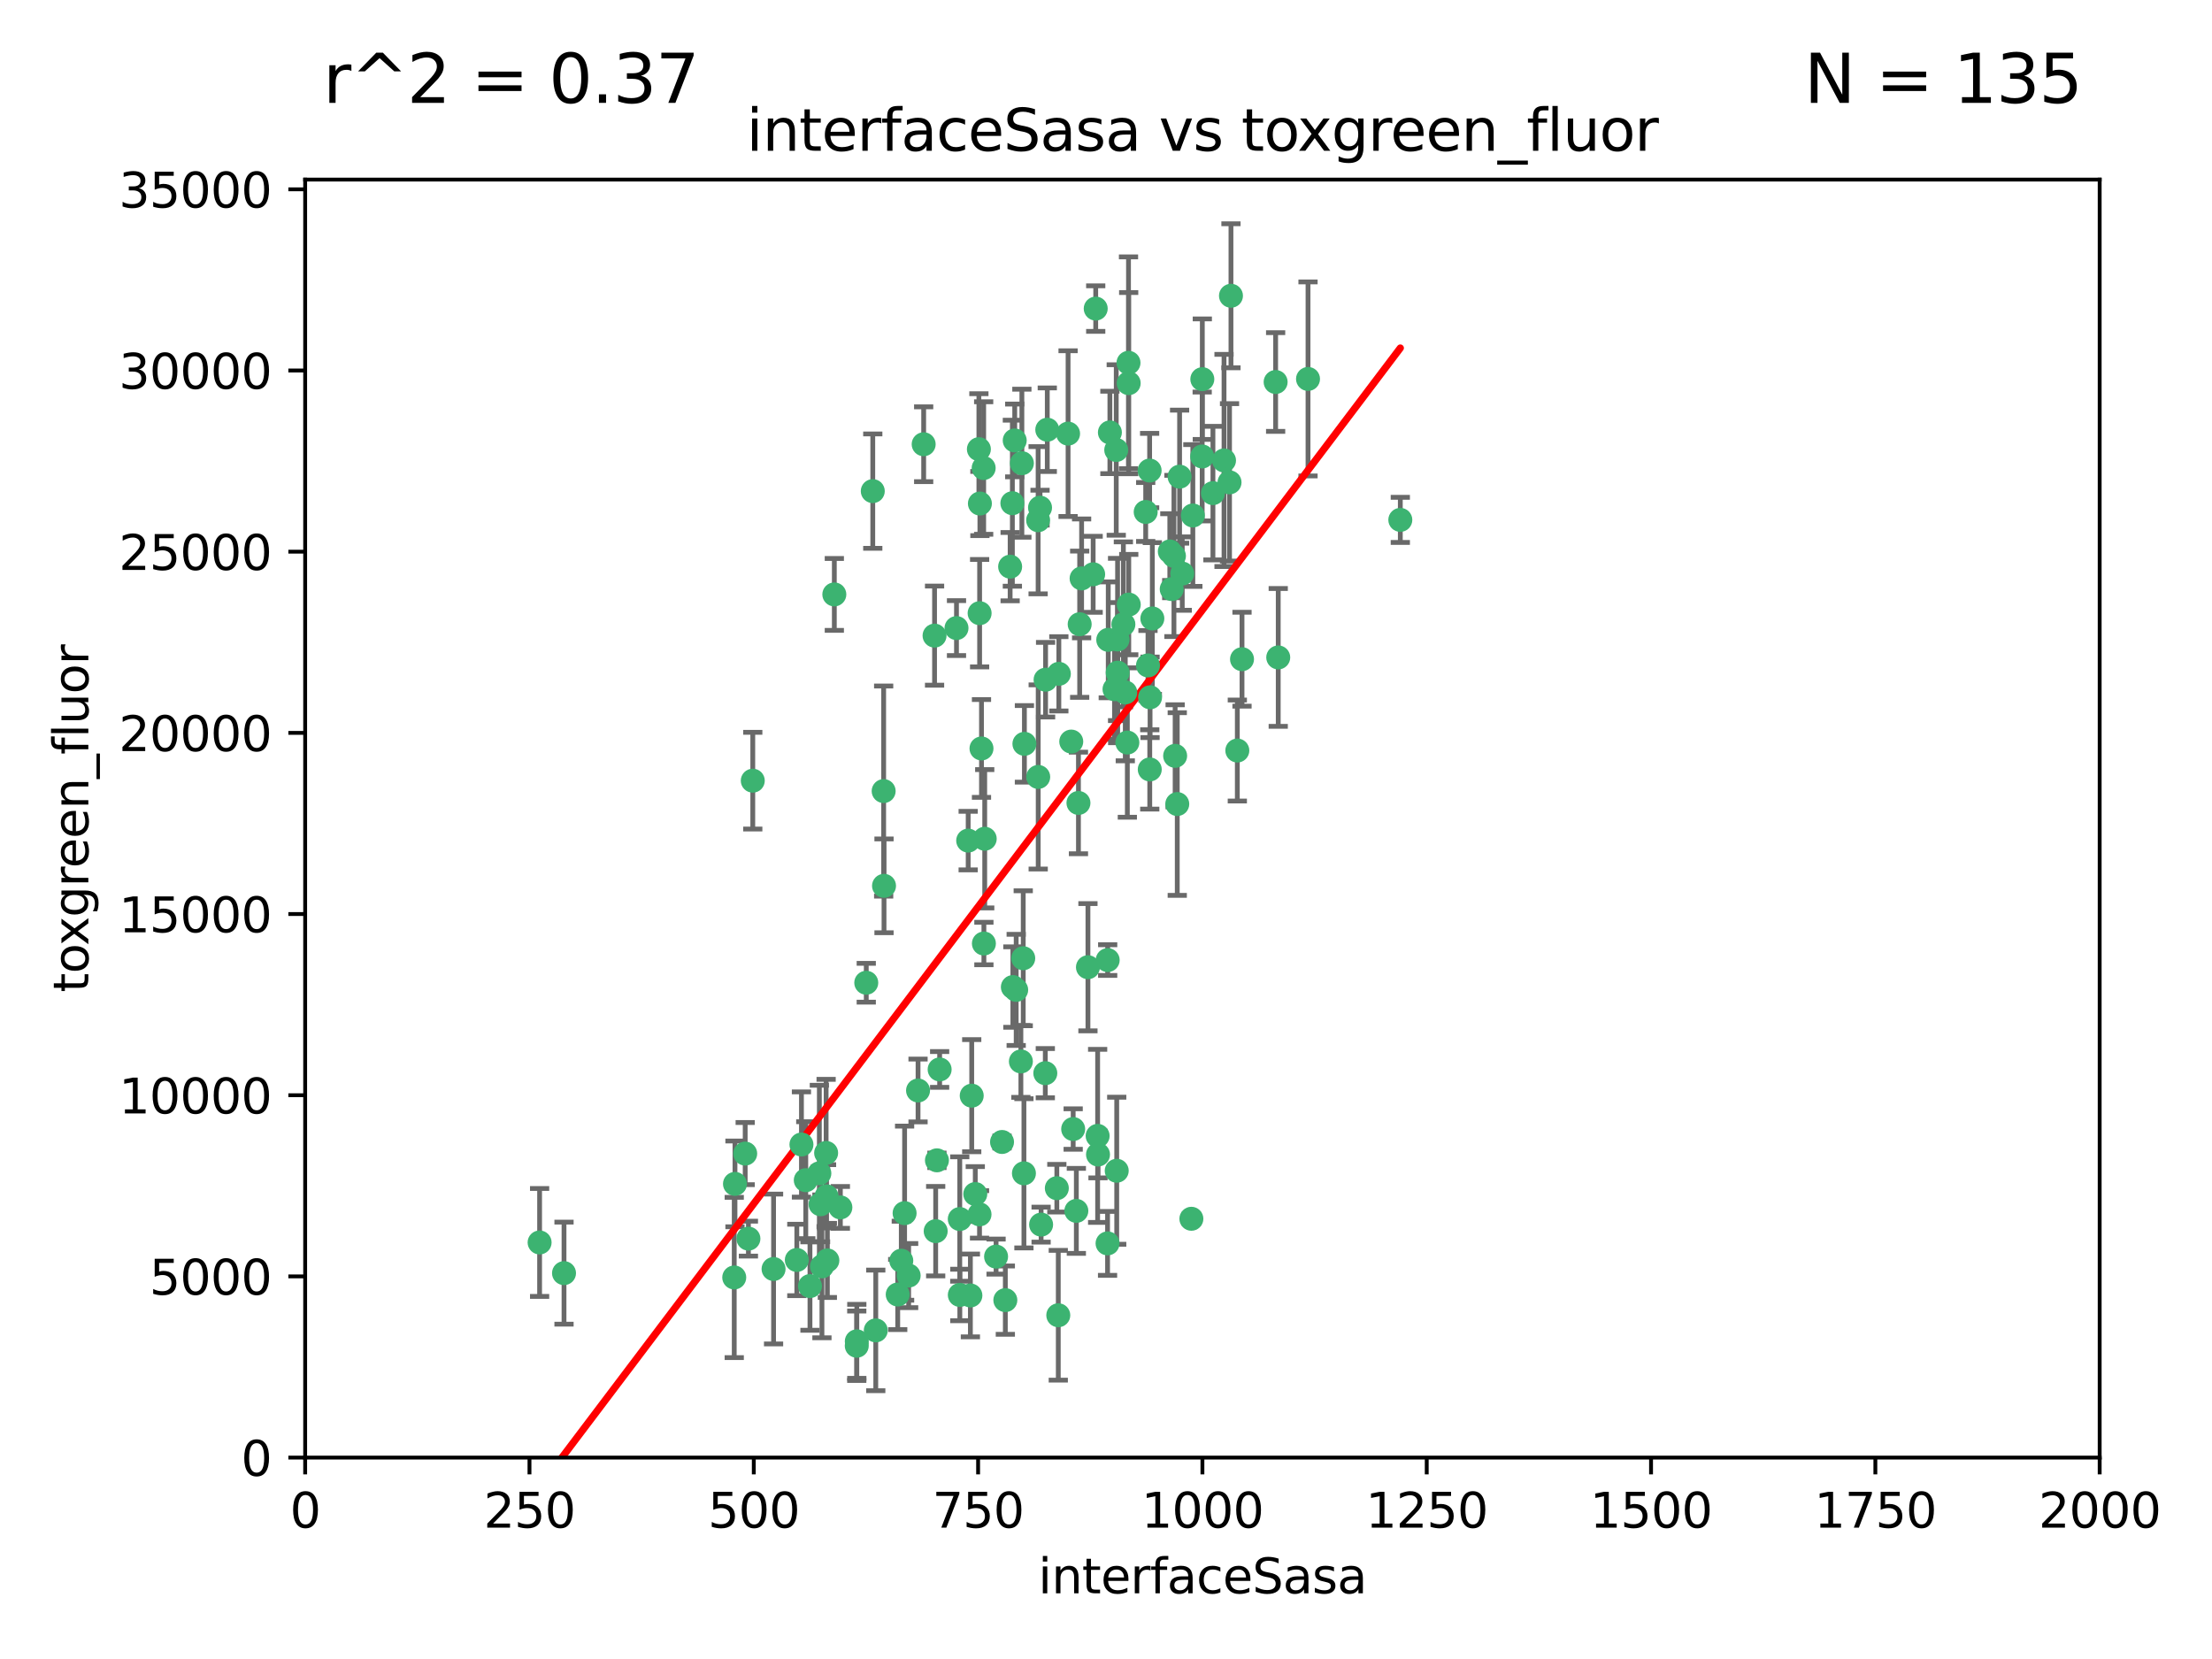 <?xml version="1.0" encoding="utf-8" standalone="no"?>
<!DOCTYPE svg PUBLIC "-//W3C//DTD SVG 1.1//EN"
  "http://www.w3.org/Graphics/SVG/1.1/DTD/svg11.dtd">
<svg xmlns:xlink="http://www.w3.org/1999/xlink" width="460.8pt" height="345.6pt" viewBox="0 0 460.8 345.6" xmlns="http://www.w3.org/2000/svg" version="1.1">
 <defs>
  <style type="text/css">*{stroke-linejoin: round; stroke-linecap: butt}</style>
 </defs>
 <g id="figure_1">
  <g id="patch_1">
   <path d="M 0 345.6 
L 460.8 345.6 
L 460.8 0 
L 0 0 
z
" style="fill: #ffffff"/>
  </g>
  <g id="axes_1">
   <g id="patch_2">
    <path d="M 63.571 303.64 
L 437.4 303.64 
L 437.4 37.411 
L 63.571 37.411 
z
" style="fill: #ffffff"/>
   </g>
   <g id="PathCollection_1">
    <defs>
     <path id="mae7e305ae5" d="M 0 1.118 
C 0.297 1.118 0.581 1 0.791 0.791 
C 1 0.581 1.118 0.297 1.118 0 
C 1.118 -0.297 1 -0.581 0.791 -0.791 
C 0.581 -1 0.297 -1.118 0 -1.118 
C -0.297 -1.118 -0.581 -1 -0.791 -0.791 
C -1 -0.581 -1.118 -0.297 -1.118 0 
C -1.118 0.297 -1 0.581 -0.791 0.791 
C -0.581 1 -0.297 1.118 0 1.118 
z
" style="stroke: #3cb371"/>
    </defs>
    <g clip-path="url(#p2307ae4644)">
     <use xlink:href="#mae7e305ae5" x="243.693" y="114.876" style="fill: #3cb371; stroke: #3cb371"/>
     <use xlink:href="#mae7e305ae5" x="272.484" y="78.941" style="fill: #3cb371; stroke: #3cb371"/>
     <use xlink:href="#mae7e305ae5" x="239.489" y="98.026" style="fill: #3cb371; stroke: #3cb371"/>
     <use xlink:href="#mae7e305ae5" x="234.418" y="144.249" style="fill: #3cb371; stroke: #3cb371"/>
     <use xlink:href="#mae7e305ae5" x="250.437" y="95.094" style="fill: #3cb371; stroke: #3cb371"/>
     <use xlink:href="#mae7e305ae5" x="266.28" y="136.954" style="fill: #3cb371; stroke: #3cb371"/>
     <use xlink:href="#mae7e305ae5" x="218.168" y="89.516" style="fill: #3cb371; stroke: #3cb371"/>
     <use xlink:href="#mae7e305ae5" x="265.738" y="79.578" style="fill: #3cb371; stroke: #3cb371"/>
     <use xlink:href="#mae7e305ae5" x="254.987" y="95.918" style="fill: #3cb371; stroke: #3cb371"/>
     <use xlink:href="#mae7e305ae5" x="212.875" y="96.494" style="fill: #3cb371; stroke: #3cb371"/>
     <use xlink:href="#mae7e305ae5" x="230.869" y="133.289" style="fill: #3cb371; stroke: #3cb371"/>
     <use xlink:href="#mae7e305ae5" x="246.284" y="119.488" style="fill: #3cb371; stroke: #3cb371"/>
     <use xlink:href="#mae7e305ae5" x="252.676" y="102.727" style="fill: #3cb371; stroke: #3cb371"/>
     <use xlink:href="#mae7e305ae5" x="244.553" y="115.814" style="fill: #3cb371; stroke: #3cb371"/>
     <use xlink:href="#mae7e305ae5" x="240.054" y="128.839" style="fill: #3cb371; stroke: #3cb371"/>
     <use xlink:href="#mae7e305ae5" x="235.088" y="75.577" style="fill: #3cb371; stroke: #3cb371"/>
     <use xlink:href="#mae7e305ae5" x="258.734" y="137.321" style="fill: #3cb371; stroke: #3cb371"/>
     <use xlink:href="#mae7e305ae5" x="256.134" y="100.483" style="fill: #3cb371; stroke: #3cb371"/>
     <use xlink:href="#mae7e305ae5" x="211.385" y="91.754" style="fill: #3cb371; stroke: #3cb371"/>
     <use xlink:href="#mae7e305ae5" x="232.534" y="93.738" style="fill: #3cb371; stroke: #3cb371"/>
     <use xlink:href="#mae7e305ae5" x="235.142" y="125.947" style="fill: #3cb371; stroke: #3cb371"/>
     <use xlink:href="#mae7e305ae5" x="234.02" y="130.067" style="fill: #3cb371; stroke: #3cb371"/>
     <use xlink:href="#mae7e305ae5" x="223.161" y="154.483" style="fill: #3cb371; stroke: #3cb371"/>
     <use xlink:href="#mae7e305ae5" x="248.491" y="107.386" style="fill: #3cb371; stroke: #3cb371"/>
     <use xlink:href="#mae7e305ae5" x="238.669" y="106.653" style="fill: #3cb371; stroke: #3cb371"/>
     <use xlink:href="#mae7e305ae5" x="227.725" y="119.635" style="fill: #3cb371; stroke: #3cb371"/>
     <use xlink:href="#mae7e305ae5" x="235.125" y="79.819" style="fill: #3cb371; stroke: #3cb371"/>
     <use xlink:href="#mae7e305ae5" x="210.43" y="118.047" style="fill: #3cb371; stroke: #3cb371"/>
     <use xlink:href="#mae7e305ae5" x="244.091" y="122.72" style="fill: #3cb371; stroke: #3cb371"/>
     <use xlink:href="#mae7e305ae5" x="231.211" y="90.084" style="fill: #3cb371; stroke: #3cb371"/>
     <use xlink:href="#mae7e305ae5" x="213.404" y="154.954" style="fill: #3cb371; stroke: #3cb371"/>
     <use xlink:href="#mae7e305ae5" x="204.131" y="104.896" style="fill: #3cb371; stroke: #3cb371"/>
     <use xlink:href="#mae7e305ae5" x="245.731" y="99.298" style="fill: #3cb371; stroke: #3cb371"/>
     <use xlink:href="#mae7e305ae5" x="257.757" y="156.348" style="fill: #3cb371; stroke: #3cb371"/>
     <use xlink:href="#mae7e305ae5" x="216.658" y="105.756" style="fill: #3cb371; stroke: #3cb371"/>
     <use xlink:href="#mae7e305ae5" x="204.916" y="97.498" style="fill: #3cb371; stroke: #3cb371"/>
     <use xlink:href="#mae7e305ae5" x="192.417" y="92.545" style="fill: #3cb371; stroke: #3cb371"/>
     <use xlink:href="#mae7e305ae5" x="222.501" y="90.332" style="fill: #3cb371; stroke: #3cb371"/>
     <use xlink:href="#mae7e305ae5" x="291.711" y="108.301" style="fill: #3cb371; stroke: #3cb371"/>
     <use xlink:href="#mae7e305ae5" x="224.916" y="130.038" style="fill: #3cb371; stroke: #3cb371"/>
     <use xlink:href="#mae7e305ae5" x="230.751" y="200.005" style="fill: #3cb371; stroke: #3cb371"/>
     <use xlink:href="#mae7e305ae5" x="250.465" y="78.988" style="fill: #3cb371; stroke: #3cb371"/>
     <use xlink:href="#mae7e305ae5" x="199.256" y="130.84" style="fill: #3cb371; stroke: #3cb371"/>
     <use xlink:href="#mae7e305ae5" x="204.462" y="155.918" style="fill: #3cb371; stroke: #3cb371"/>
     <use xlink:href="#mae7e305ae5" x="211.69" y="206.213" style="fill: #3cb371; stroke: #3cb371"/>
     <use xlink:href="#mae7e305ae5" x="216.882" y="255.109" style="fill: #3cb371; stroke: #3cb371"/>
     <use xlink:href="#mae7e305ae5" x="213.159" y="199.62" style="fill: #3cb371; stroke: #3cb371"/>
     <use xlink:href="#mae7e305ae5" x="216.26" y="108.373" style="fill: #3cb371; stroke: #3cb371"/>
     <use xlink:href="#mae7e305ae5" x="220.577" y="140.37" style="fill: #3cb371; stroke: #3cb371"/>
     <use xlink:href="#mae7e305ae5" x="203.92" y="93.572" style="fill: #3cb371; stroke: #3cb371"/>
     <use xlink:href="#mae7e305ae5" x="181.815" y="102.308" style="fill: #3cb371; stroke: #3cb371"/>
     <use xlink:href="#mae7e305ae5" x="204.073" y="127.738" style="fill: #3cb371; stroke: #3cb371"/>
     <use xlink:href="#mae7e305ae5" x="224.662" y="167.27" style="fill: #3cb371; stroke: #3cb371"/>
     <use xlink:href="#mae7e305ae5" x="239.579" y="145.262" style="fill: #3cb371; stroke: #3cb371"/>
     <use xlink:href="#mae7e305ae5" x="232.833" y="140.122" style="fill: #3cb371; stroke: #3cb371"/>
     <use xlink:href="#mae7e305ae5" x="232.635" y="243.887" style="fill: #3cb371; stroke: #3cb371"/>
     <use xlink:href="#mae7e305ae5" x="210.998" y="205.621" style="fill: #3cb371; stroke: #3cb371"/>
     <use xlink:href="#mae7e305ae5" x="256.433" y="61.614" style="fill: #3cb371; stroke: #3cb371"/>
     <use xlink:href="#mae7e305ae5" x="239.146" y="138.621" style="fill: #3cb371; stroke: #3cb371"/>
     <use xlink:href="#mae7e305ae5" x="244.803" y="157.457" style="fill: #3cb371; stroke: #3cb371"/>
     <use xlink:href="#mae7e305ae5" x="194.686" y="132.411" style="fill: #3cb371; stroke: #3cb371"/>
     <use xlink:href="#mae7e305ae5" x="216.278" y="161.851" style="fill: #3cb371; stroke: #3cb371"/>
     <use xlink:href="#mae7e305ae5" x="199.937" y="253.947" style="fill: #3cb371; stroke: #3cb371"/>
     <use xlink:href="#mae7e305ae5" x="248.185" y="253.893" style="fill: #3cb371; stroke: #3cb371"/>
     <use xlink:href="#mae7e305ae5" x="220.157" y="247.522" style="fill: #3cb371; stroke: #3cb371"/>
     <use xlink:href="#mae7e305ae5" x="225.318" y="120.494" style="fill: #3cb371; stroke: #3cb371"/>
     <use xlink:href="#mae7e305ae5" x="180.458" y="204.723" style="fill: #3cb371; stroke: #3cb371"/>
     <use xlink:href="#mae7e305ae5" x="232.811" y="133.213" style="fill: #3cb371; stroke: #3cb371"/>
     <use xlink:href="#mae7e305ae5" x="239.516" y="160.289" style="fill: #3cb371; stroke: #3cb371"/>
     <use xlink:href="#mae7e305ae5" x="204.964" y="196.552" style="fill: #3cb371; stroke: #3cb371"/>
     <use xlink:href="#mae7e305ae5" x="212.669" y="221.118" style="fill: #3cb371; stroke: #3cb371"/>
     <use xlink:href="#mae7e305ae5" x="205.136" y="174.728" style="fill: #3cb371; stroke: #3cb371"/>
     <use xlink:href="#mae7e305ae5" x="228.258" y="64.285" style="fill: #3cb371; stroke: #3cb371"/>
     <use xlink:href="#mae7e305ae5" x="152.956" y="266.118" style="fill: #3cb371; stroke: #3cb371"/>
     <use xlink:href="#mae7e305ae5" x="223.562" y="235.198" style="fill: #3cb371; stroke: #3cb371"/>
     <use xlink:href="#mae7e305ae5" x="213.303" y="244.424" style="fill: #3cb371; stroke: #3cb371"/>
     <use xlink:href="#mae7e305ae5" x="161.148" y="264.357" style="fill: #3cb371; stroke: #3cb371"/>
     <use xlink:href="#mae7e305ae5" x="217.815" y="141.593" style="fill: #3cb371; stroke: #3cb371"/>
     <use xlink:href="#mae7e305ae5" x="201.69" y="175.112" style="fill: #3cb371; stroke: #3cb371"/>
     <use xlink:href="#mae7e305ae5" x="199.948" y="269.764" style="fill: #3cb371; stroke: #3cb371"/>
     <use xlink:href="#mae7e305ae5" x="234.846" y="154.686" style="fill: #3cb371; stroke: #3cb371"/>
     <use xlink:href="#mae7e305ae5" x="210.895" y="104.827" style="fill: #3cb371; stroke: #3cb371"/>
     <use xlink:href="#mae7e305ae5" x="175.066" y="251.524" style="fill: #3cb371; stroke: #3cb371"/>
     <use xlink:href="#mae7e305ae5" x="184.082" y="164.794" style="fill: #3cb371; stroke: #3cb371"/>
     <use xlink:href="#mae7e305ae5" x="207.501" y="261.772" style="fill: #3cb371; stroke: #3cb371"/>
     <use xlink:href="#mae7e305ae5" x="187.755" y="262.628" style="fill: #3cb371; stroke: #3cb371"/>
     <use xlink:href="#mae7e305ae5" x="172.357" y="262.571" style="fill: #3cb371; stroke: #3cb371"/>
     <use xlink:href="#mae7e305ae5" x="165.991" y="262.474" style="fill: #3cb371; stroke: #3cb371"/>
     <use xlink:href="#mae7e305ae5" x="232.174" y="143.576" style="fill: #3cb371; stroke: #3cb371"/>
     <use xlink:href="#mae7e305ae5" x="228.658" y="236.622" style="fill: #3cb371; stroke: #3cb371"/>
     <use xlink:href="#mae7e305ae5" x="167.858" y="245.856" style="fill: #3cb371; stroke: #3cb371"/>
     <use xlink:href="#mae7e305ae5" x="166.957" y="238.42" style="fill: #3cb371; stroke: #3cb371"/>
     <use xlink:href="#mae7e305ae5" x="202.15" y="269.867" style="fill: #3cb371; stroke: #3cb371"/>
     <use xlink:href="#mae7e305ae5" x="224.222" y="252.246" style="fill: #3cb371; stroke: #3cb371"/>
     <use xlink:href="#mae7e305ae5" x="228.736" y="240.511" style="fill: #3cb371; stroke: #3cb371"/>
     <use xlink:href="#mae7e305ae5" x="230.725" y="259.022" style="fill: #3cb371; stroke: #3cb371"/>
     <use xlink:href="#mae7e305ae5" x="112.41" y="258.827" style="fill: #3cb371; stroke: #3cb371"/>
     <use xlink:href="#mae7e305ae5" x="178.488" y="279.423" style="fill: #3cb371; stroke: #3cb371"/>
     <use xlink:href="#mae7e305ae5" x="156.817" y="162.629" style="fill: #3cb371; stroke: #3cb371"/>
     <use xlink:href="#mae7e305ae5" x="245.245" y="167.495" style="fill: #3cb371; stroke: #3cb371"/>
     <use xlink:href="#mae7e305ae5" x="188.445" y="252.723" style="fill: #3cb371; stroke: #3cb371"/>
     <use xlink:href="#mae7e305ae5" x="217.757" y="223.562" style="fill: #3cb371; stroke: #3cb371"/>
     <use xlink:href="#mae7e305ae5" x="203.168" y="248.738" style="fill: #3cb371; stroke: #3cb371"/>
     <use xlink:href="#mae7e305ae5" x="170.686" y="244.428" style="fill: #3cb371; stroke: #3cb371"/>
     <use xlink:href="#mae7e305ae5" x="172.183" y="249.211" style="fill: #3cb371; stroke: #3cb371"/>
     <use xlink:href="#mae7e305ae5" x="191.245" y="227.169" style="fill: #3cb371; stroke: #3cb371"/>
     <use xlink:href="#mae7e305ae5" x="178.479" y="280.344" style="fill: #3cb371; stroke: #3cb371"/>
     <use xlink:href="#mae7e305ae5" x="170.933" y="250.868" style="fill: #3cb371; stroke: #3cb371"/>
     <use xlink:href="#mae7e305ae5" x="220.46" y="273.991" style="fill: #3cb371; stroke: #3cb371"/>
     <use xlink:href="#mae7e305ae5" x="173.806" y="123.828" style="fill: #3cb371; stroke: #3cb371"/>
     <use xlink:href="#mae7e305ae5" x="209.43" y="270.841" style="fill: #3cb371; stroke: #3cb371"/>
     <use xlink:href="#mae7e305ae5" x="155.238" y="240.314" style="fill: #3cb371; stroke: #3cb371"/>
     <use xlink:href="#mae7e305ae5" x="195.181" y="241.718" style="fill: #3cb371; stroke: #3cb371"/>
     <use xlink:href="#mae7e305ae5" x="204.052" y="252.978" style="fill: #3cb371; stroke: #3cb371"/>
     <use xlink:href="#mae7e305ae5" x="155.909" y="258.029" style="fill: #3cb371; stroke: #3cb371"/>
     <use xlink:href="#mae7e305ae5" x="187.013" y="269.669" style="fill: #3cb371; stroke: #3cb371"/>
     <use xlink:href="#mae7e305ae5" x="195.744" y="222.785" style="fill: #3cb371; stroke: #3cb371"/>
     <use xlink:href="#mae7e305ae5" x="189.29" y="265.728" style="fill: #3cb371; stroke: #3cb371"/>
     <use xlink:href="#mae7e305ae5" x="182.439" y="277.145" style="fill: #3cb371; stroke: #3cb371"/>
     <use xlink:href="#mae7e305ae5" x="226.639" y="201.488" style="fill: #3cb371; stroke: #3cb371"/>
     <use xlink:href="#mae7e305ae5" x="208.742" y="237.895" style="fill: #3cb371; stroke: #3cb371"/>
     <use xlink:href="#mae7e305ae5" x="171.225" y="263.81" style="fill: #3cb371; stroke: #3cb371"/>
     <use xlink:href="#mae7e305ae5" x="184.157" y="184.534" style="fill: #3cb371; stroke: #3cb371"/>
     <use xlink:href="#mae7e305ae5" x="172.097" y="240.178" style="fill: #3cb371; stroke: #3cb371"/>
     <use xlink:href="#mae7e305ae5" x="153.109" y="246.624" style="fill: #3cb371; stroke: #3cb371"/>
     <use xlink:href="#mae7e305ae5" x="194.92" y="256.474" style="fill: #3cb371; stroke: #3cb371"/>
     <use xlink:href="#mae7e305ae5" x="168.733" y="267.91" style="fill: #3cb371; stroke: #3cb371"/>
     <use xlink:href="#mae7e305ae5" x="202.428" y="228.248" style="fill: #3cb371; stroke: #3cb371"/>
     <use xlink:href="#mae7e305ae5" x="117.494" y="265.217" style="fill: #3cb371; stroke: #3cb371"/>
    </g>
   </g>
   <g id="matplotlib.axis_1">
    <g id="xtick_1">
     <g id="line2d_1">
      <defs>
       <path id="mc4564165fb" d="M 0 0 
L 0 3.5 
" style="stroke: #000000; stroke-width: 0.8"/>
      </defs>
      <g>
       <use xlink:href="#mc4564165fb" x="63.571" y="303.64" style="stroke: #000000; stroke-width: 0.8"/>
      </g>
     </g>
     <g id="text_1">
      <!-- 0 -->
      <g transform="translate(60.39 318.238)scale(0.1 -0.1)">
       <defs>
        <path id="DejaVuSans-30" d="M 2034 4250 
Q 1547 4250 1301 3770 
Q 1056 3291 1056 2328 
Q 1056 1369 1301 889 
Q 1547 409 2034 409 
Q 2525 409 2770 889 
Q 3016 1369 3016 2328 
Q 3016 3291 2770 3770 
Q 2525 4250 2034 4250 
z
M 2034 4750 
Q 2819 4750 3233 4129 
Q 3647 3509 3647 2328 
Q 3647 1150 3233 529 
Q 2819 -91 2034 -91 
Q 1250 -91 836 529 
Q 422 1150 422 2328 
Q 422 3509 836 4129 
Q 1250 4750 2034 4750 
z
" transform="scale(0.016)"/>
       </defs>
       <use xlink:href="#DejaVuSans-30"/>
      </g>
     </g>
    </g>
    <g id="xtick_2">
     <g id="line2d_2">
      <g>
       <use xlink:href="#mc4564165fb" x="110.3" y="303.64" style="stroke: #000000; stroke-width: 0.8"/>
      </g>
     </g>
     <g id="text_2">
      <!-- 250 -->
      <g transform="translate(100.756 318.238)scale(0.1 -0.1)">
       <defs>
        <path id="DejaVuSans-32" d="M 1228 531 
L 3431 531 
L 3431 0 
L 469 0 
L 469 531 
Q 828 903 1448 1529 
Q 2069 2156 2228 2338 
Q 2531 2678 2651 2914 
Q 2772 3150 2772 3378 
Q 2772 3750 2511 3984 
Q 2250 4219 1831 4219 
Q 1534 4219 1204 4116 
Q 875 4013 500 3803 
L 500 4441 
Q 881 4594 1212 4672 
Q 1544 4750 1819 4750 
Q 2544 4750 2975 4387 
Q 3406 4025 3406 3419 
Q 3406 3131 3298 2873 
Q 3191 2616 2906 2266 
Q 2828 2175 2409 1742 
Q 1991 1309 1228 531 
z
" transform="scale(0.016)"/>
        <path id="DejaVuSans-35" d="M 691 4666 
L 3169 4666 
L 3169 4134 
L 1269 4134 
L 1269 2991 
Q 1406 3038 1543 3061 
Q 1681 3084 1819 3084 
Q 2600 3084 3056 2656 
Q 3513 2228 3513 1497 
Q 3513 744 3044 326 
Q 2575 -91 1722 -91 
Q 1428 -91 1123 -41 
Q 819 9 494 109 
L 494 744 
Q 775 591 1075 516 
Q 1375 441 1709 441 
Q 2250 441 2565 725 
Q 2881 1009 2881 1497 
Q 2881 1984 2565 2268 
Q 2250 2553 1709 2553 
Q 1456 2553 1204 2497 
Q 953 2441 691 2322 
L 691 4666 
z
" transform="scale(0.016)"/>
       </defs>
       <use xlink:href="#DejaVuSans-32"/>
       <use xlink:href="#DejaVuSans-35" x="63.623"/>
       <use xlink:href="#DejaVuSans-30" x="127.246"/>
      </g>
     </g>
    </g>
    <g id="xtick_3">
     <g id="line2d_3">
      <g>
       <use xlink:href="#mc4564165fb" x="157.028" y="303.64" style="stroke: #000000; stroke-width: 0.8"/>
      </g>
     </g>
     <g id="text_3">
      <!-- 500 -->
      <g transform="translate(147.485 318.238)scale(0.1 -0.1)">
       <use xlink:href="#DejaVuSans-35"/>
       <use xlink:href="#DejaVuSans-30" x="63.623"/>
       <use xlink:href="#DejaVuSans-30" x="127.246"/>
      </g>
     </g>
    </g>
    <g id="xtick_4">
     <g id="line2d_4">
      <g>
       <use xlink:href="#mc4564165fb" x="203.757" y="303.64" style="stroke: #000000; stroke-width: 0.8"/>
      </g>
     </g>
     <g id="text_4">
      <!-- 750 -->
      <g transform="translate(194.213 318.238)scale(0.1 -0.1)">
       <defs>
        <path id="DejaVuSans-37" d="M 525 4666 
L 3525 4666 
L 3525 4397 
L 1831 0 
L 1172 0 
L 2766 4134 
L 525 4134 
L 525 4666 
z
" transform="scale(0.016)"/>
       </defs>
       <use xlink:href="#DejaVuSans-37"/>
       <use xlink:href="#DejaVuSans-35" x="63.623"/>
       <use xlink:href="#DejaVuSans-30" x="127.246"/>
      </g>
     </g>
    </g>
    <g id="xtick_5">
     <g id="line2d_5">
      <g>
       <use xlink:href="#mc4564165fb" x="250.486" y="303.64" style="stroke: #000000; stroke-width: 0.8"/>
      </g>
     </g>
     <g id="text_5">
      <!-- 1000 -->
      <g transform="translate(237.761 318.238)scale(0.1 -0.1)">
       <defs>
        <path id="DejaVuSans-31" d="M 794 531 
L 1825 531 
L 1825 4091 
L 703 3866 
L 703 4441 
L 1819 4666 
L 2450 4666 
L 2450 531 
L 3481 531 
L 3481 0 
L 794 0 
L 794 531 
z
" transform="scale(0.016)"/>
       </defs>
       <use xlink:href="#DejaVuSans-31"/>
       <use xlink:href="#DejaVuSans-30" x="63.623"/>
       <use xlink:href="#DejaVuSans-30" x="127.246"/>
       <use xlink:href="#DejaVuSans-30" x="190.869"/>
      </g>
     </g>
    </g>
    <g id="xtick_6">
     <g id="line2d_6">
      <g>
       <use xlink:href="#mc4564165fb" x="297.214" y="303.64" style="stroke: #000000; stroke-width: 0.8"/>
      </g>
     </g>
     <g id="text_6">
      <!-- 1250 -->
      <g transform="translate(284.489 318.238)scale(0.1 -0.1)">
       <use xlink:href="#DejaVuSans-31"/>
       <use xlink:href="#DejaVuSans-32" x="63.623"/>
       <use xlink:href="#DejaVuSans-35" x="127.246"/>
       <use xlink:href="#DejaVuSans-30" x="190.869"/>
      </g>
     </g>
    </g>
    <g id="xtick_7">
     <g id="line2d_7">
      <g>
       <use xlink:href="#mc4564165fb" x="343.943" y="303.64" style="stroke: #000000; stroke-width: 0.8"/>
      </g>
     </g>
     <g id="text_7">
      <!-- 1500 -->
      <g transform="translate(331.218 318.238)scale(0.1 -0.1)">
       <use xlink:href="#DejaVuSans-31"/>
       <use xlink:href="#DejaVuSans-35" x="63.623"/>
       <use xlink:href="#DejaVuSans-30" x="127.246"/>
       <use xlink:href="#DejaVuSans-30" x="190.869"/>
      </g>
     </g>
    </g>
    <g id="xtick_8">
     <g id="line2d_8">
      <g>
       <use xlink:href="#mc4564165fb" x="390.671" y="303.64" style="stroke: #000000; stroke-width: 0.8"/>
      </g>
     </g>
     <g id="text_8">
      <!-- 1750 -->
      <g transform="translate(377.946 318.238)scale(0.1 -0.1)">
       <use xlink:href="#DejaVuSans-31"/>
       <use xlink:href="#DejaVuSans-37" x="63.623"/>
       <use xlink:href="#DejaVuSans-35" x="127.246"/>
       <use xlink:href="#DejaVuSans-30" x="190.869"/>
      </g>
     </g>
    </g>
    <g id="xtick_9">
     <g id="line2d_9">
      <g>
       <use xlink:href="#mc4564165fb" x="437.4" y="303.64" style="stroke: #000000; stroke-width: 0.8"/>
      </g>
     </g>
     <g id="text_9">
      <!-- 2000 -->
      <g transform="translate(424.675 318.238)scale(0.1 -0.1)">
       <use xlink:href="#DejaVuSans-32"/>
       <use xlink:href="#DejaVuSans-30" x="63.623"/>
       <use xlink:href="#DejaVuSans-30" x="127.246"/>
       <use xlink:href="#DejaVuSans-30" x="190.869"/>
      </g>
     </g>
    </g>
    <g id="text_10">
     <!-- interfaceSasa -->
     <g transform="translate(216.279 331.917)scale(0.1 -0.1)">
      <defs>
       <path id="DejaVuSans-69" d="M 603 3500 
L 1178 3500 
L 1178 0 
L 603 0 
L 603 3500 
z
M 603 4863 
L 1178 4863 
L 1178 4134 
L 603 4134 
L 603 4863 
z
" transform="scale(0.016)"/>
       <path id="DejaVuSans-6e" d="M 3513 2113 
L 3513 0 
L 2938 0 
L 2938 2094 
Q 2938 2591 2744 2837 
Q 2550 3084 2163 3084 
Q 1697 3084 1428 2787 
Q 1159 2491 1159 1978 
L 1159 0 
L 581 0 
L 581 3500 
L 1159 3500 
L 1159 2956 
Q 1366 3272 1645 3428 
Q 1925 3584 2291 3584 
Q 2894 3584 3203 3211 
Q 3513 2838 3513 2113 
z
" transform="scale(0.016)"/>
       <path id="DejaVuSans-74" d="M 1172 4494 
L 1172 3500 
L 2356 3500 
L 2356 3053 
L 1172 3053 
L 1172 1153 
Q 1172 725 1289 603 
Q 1406 481 1766 481 
L 2356 481 
L 2356 0 
L 1766 0 
Q 1100 0 847 248 
Q 594 497 594 1153 
L 594 3053 
L 172 3053 
L 172 3500 
L 594 3500 
L 594 4494 
L 1172 4494 
z
" transform="scale(0.016)"/>
       <path id="DejaVuSans-65" d="M 3597 1894 
L 3597 1613 
L 953 1613 
Q 991 1019 1311 708 
Q 1631 397 2203 397 
Q 2534 397 2845 478 
Q 3156 559 3463 722 
L 3463 178 
Q 3153 47 2828 -22 
Q 2503 -91 2169 -91 
Q 1331 -91 842 396 
Q 353 884 353 1716 
Q 353 2575 817 3079 
Q 1281 3584 2069 3584 
Q 2775 3584 3186 3129 
Q 3597 2675 3597 1894 
z
M 3022 2063 
Q 3016 2534 2758 2815 
Q 2500 3097 2075 3097 
Q 1594 3097 1305 2825 
Q 1016 2553 972 2059 
L 3022 2063 
z
" transform="scale(0.016)"/>
       <path id="DejaVuSans-72" d="M 2631 2963 
Q 2534 3019 2420 3045 
Q 2306 3072 2169 3072 
Q 1681 3072 1420 2755 
Q 1159 2438 1159 1844 
L 1159 0 
L 581 0 
L 581 3500 
L 1159 3500 
L 1159 2956 
Q 1341 3275 1631 3429 
Q 1922 3584 2338 3584 
Q 2397 3584 2469 3576 
Q 2541 3569 2628 3553 
L 2631 2963 
z
" transform="scale(0.016)"/>
       <path id="DejaVuSans-66" d="M 2375 4863 
L 2375 4384 
L 1825 4384 
Q 1516 4384 1395 4259 
Q 1275 4134 1275 3809 
L 1275 3500 
L 2222 3500 
L 2222 3053 
L 1275 3053 
L 1275 0 
L 697 0 
L 697 3053 
L 147 3053 
L 147 3500 
L 697 3500 
L 697 3744 
Q 697 4328 969 4595 
Q 1241 4863 1831 4863 
L 2375 4863 
z
" transform="scale(0.016)"/>
       <path id="DejaVuSans-61" d="M 2194 1759 
Q 1497 1759 1228 1600 
Q 959 1441 959 1056 
Q 959 750 1161 570 
Q 1363 391 1709 391 
Q 2188 391 2477 730 
Q 2766 1069 2766 1631 
L 2766 1759 
L 2194 1759 
z
M 3341 1997 
L 3341 0 
L 2766 0 
L 2766 531 
Q 2569 213 2275 61 
Q 1981 -91 1556 -91 
Q 1019 -91 701 211 
Q 384 513 384 1019 
Q 384 1609 779 1909 
Q 1175 2209 1959 2209 
L 2766 2209 
L 2766 2266 
Q 2766 2663 2505 2880 
Q 2244 3097 1772 3097 
Q 1472 3097 1187 3025 
Q 903 2953 641 2809 
L 641 3341 
Q 956 3463 1253 3523 
Q 1550 3584 1831 3584 
Q 2591 3584 2966 3190 
Q 3341 2797 3341 1997 
z
" transform="scale(0.016)"/>
       <path id="DejaVuSans-63" d="M 3122 3366 
L 3122 2828 
Q 2878 2963 2633 3030 
Q 2388 3097 2138 3097 
Q 1578 3097 1268 2742 
Q 959 2388 959 1747 
Q 959 1106 1268 751 
Q 1578 397 2138 397 
Q 2388 397 2633 464 
Q 2878 531 3122 666 
L 3122 134 
Q 2881 22 2623 -34 
Q 2366 -91 2075 -91 
Q 1284 -91 818 406 
Q 353 903 353 1747 
Q 353 2603 823 3093 
Q 1294 3584 2113 3584 
Q 2378 3584 2631 3529 
Q 2884 3475 3122 3366 
z
" transform="scale(0.016)"/>
       <path id="DejaVuSans-53" d="M 3425 4513 
L 3425 3897 
Q 3066 4069 2747 4153 
Q 2428 4238 2131 4238 
Q 1616 4238 1336 4038 
Q 1056 3838 1056 3469 
Q 1056 3159 1242 3001 
Q 1428 2844 1947 2747 
L 2328 2669 
Q 3034 2534 3370 2195 
Q 3706 1856 3706 1288 
Q 3706 609 3251 259 
Q 2797 -91 1919 -91 
Q 1588 -91 1214 -16 
Q 841 59 441 206 
L 441 856 
Q 825 641 1194 531 
Q 1563 422 1919 422 
Q 2459 422 2753 634 
Q 3047 847 3047 1241 
Q 3047 1584 2836 1778 
Q 2625 1972 2144 2069 
L 1759 2144 
Q 1053 2284 737 2584 
Q 422 2884 422 3419 
Q 422 4038 858 4394 
Q 1294 4750 2059 4750 
Q 2388 4750 2728 4690 
Q 3069 4631 3425 4513 
z
" transform="scale(0.016)"/>
       <path id="DejaVuSans-73" d="M 2834 3397 
L 2834 2853 
Q 2591 2978 2328 3040 
Q 2066 3103 1784 3103 
Q 1356 3103 1142 2972 
Q 928 2841 928 2578 
Q 928 2378 1081 2264 
Q 1234 2150 1697 2047 
L 1894 2003 
Q 2506 1872 2764 1633 
Q 3022 1394 3022 966 
Q 3022 478 2636 193 
Q 2250 -91 1575 -91 
Q 1294 -91 989 -36 
Q 684 19 347 128 
L 347 722 
Q 666 556 975 473 
Q 1284 391 1588 391 
Q 1994 391 2212 530 
Q 2431 669 2431 922 
Q 2431 1156 2273 1281 
Q 2116 1406 1581 1522 
L 1381 1569 
Q 847 1681 609 1914 
Q 372 2147 372 2553 
Q 372 3047 722 3315 
Q 1072 3584 1716 3584 
Q 2034 3584 2315 3537 
Q 2597 3491 2834 3397 
z
" transform="scale(0.016)"/>
      </defs>
      <use xlink:href="#DejaVuSans-69"/>
      <use xlink:href="#DejaVuSans-6e" x="27.783"/>
      <use xlink:href="#DejaVuSans-74" x="91.162"/>
      <use xlink:href="#DejaVuSans-65" x="130.371"/>
      <use xlink:href="#DejaVuSans-72" x="191.895"/>
      <use xlink:href="#DejaVuSans-66" x="233.008"/>
      <use xlink:href="#DejaVuSans-61" x="268.213"/>
      <use xlink:href="#DejaVuSans-63" x="329.492"/>
      <use xlink:href="#DejaVuSans-65" x="384.473"/>
      <use xlink:href="#DejaVuSans-53" x="445.996"/>
      <use xlink:href="#DejaVuSans-61" x="509.473"/>
      <use xlink:href="#DejaVuSans-73" x="570.752"/>
      <use xlink:href="#DejaVuSans-61" x="622.852"/>
     </g>
    </g>
   </g>
   <g id="matplotlib.axis_2">
    <g id="ytick_1">
     <g id="line2d_10">
      <defs>
       <path id="m73d85dd14a" d="M 0 0 
L -3.5 0 
" style="stroke: #000000; stroke-width: 0.8"/>
      </defs>
      <g>
       <use xlink:href="#m73d85dd14a" x="63.571" y="303.64" style="stroke: #000000; stroke-width: 0.8"/>
      </g>
     </g>
     <g id="text_11">
      <!-- 0 -->
      <g transform="translate(50.209 307.439)scale(0.1 -0.1)">
       <use xlink:href="#DejaVuSans-30"/>
      </g>
     </g>
    </g>
    <g id="ytick_2">
     <g id="line2d_11">
      <g>
       <use xlink:href="#m73d85dd14a" x="63.571" y="265.897" style="stroke: #000000; stroke-width: 0.8"/>
      </g>
     </g>
     <g id="text_12">
      <!-- 5000 -->
      <g transform="translate(31.121 269.696)scale(0.1 -0.1)">
       <use xlink:href="#DejaVuSans-35"/>
       <use xlink:href="#DejaVuSans-30" x="63.623"/>
       <use xlink:href="#DejaVuSans-30" x="127.246"/>
       <use xlink:href="#DejaVuSans-30" x="190.869"/>
      </g>
     </g>
    </g>
    <g id="ytick_3">
     <g id="line2d_12">
      <g>
       <use xlink:href="#m73d85dd14a" x="63.571" y="228.154" style="stroke: #000000; stroke-width: 0.8"/>
      </g>
     </g>
     <g id="text_13">
      <!-- 10000 -->
      <g transform="translate(24.759 231.953)scale(0.1 -0.1)">
       <use xlink:href="#DejaVuSans-31"/>
       <use xlink:href="#DejaVuSans-30" x="63.623"/>
       <use xlink:href="#DejaVuSans-30" x="127.246"/>
       <use xlink:href="#DejaVuSans-30" x="190.869"/>
       <use xlink:href="#DejaVuSans-30" x="254.492"/>
      </g>
     </g>
    </g>
    <g id="ytick_4">
     <g id="line2d_13">
      <g>
       <use xlink:href="#m73d85dd14a" x="63.571" y="190.411" style="stroke: #000000; stroke-width: 0.8"/>
      </g>
     </g>
     <g id="text_14">
      <!-- 15000 -->
      <g transform="translate(24.759 194.21)scale(0.1 -0.1)">
       <use xlink:href="#DejaVuSans-31"/>
       <use xlink:href="#DejaVuSans-35" x="63.623"/>
       <use xlink:href="#DejaVuSans-30" x="127.246"/>
       <use xlink:href="#DejaVuSans-30" x="190.869"/>
       <use xlink:href="#DejaVuSans-30" x="254.492"/>
      </g>
     </g>
    </g>
    <g id="ytick_5">
     <g id="line2d_14">
      <g>
       <use xlink:href="#m73d85dd14a" x="63.571" y="152.668" style="stroke: #000000; stroke-width: 0.8"/>
      </g>
     </g>
     <g id="text_15">
      <!-- 20000 -->
      <g transform="translate(24.759 156.467)scale(0.1 -0.1)">
       <use xlink:href="#DejaVuSans-32"/>
       <use xlink:href="#DejaVuSans-30" x="63.623"/>
       <use xlink:href="#DejaVuSans-30" x="127.246"/>
       <use xlink:href="#DejaVuSans-30" x="190.869"/>
       <use xlink:href="#DejaVuSans-30" x="254.492"/>
      </g>
     </g>
    </g>
    <g id="ytick_6">
     <g id="line2d_15">
      <g>
       <use xlink:href="#m73d85dd14a" x="63.571" y="114.925" style="stroke: #000000; stroke-width: 0.8"/>
      </g>
     </g>
     <g id="text_16">
      <!-- 25000 -->
      <g transform="translate(24.759 118.724)scale(0.1 -0.1)">
       <use xlink:href="#DejaVuSans-32"/>
       <use xlink:href="#DejaVuSans-35" x="63.623"/>
       <use xlink:href="#DejaVuSans-30" x="127.246"/>
       <use xlink:href="#DejaVuSans-30" x="190.869"/>
       <use xlink:href="#DejaVuSans-30" x="254.492"/>
      </g>
     </g>
    </g>
    <g id="ytick_7">
     <g id="line2d_16">
      <g>
       <use xlink:href="#m73d85dd14a" x="63.571" y="77.181" style="stroke: #000000; stroke-width: 0.8"/>
      </g>
     </g>
     <g id="text_17">
      <!-- 30000 -->
      <g transform="translate(24.759 80.981)scale(0.1 -0.1)">
       <defs>
        <path id="DejaVuSans-33" d="M 2597 2516 
Q 3050 2419 3304 2112 
Q 3559 1806 3559 1356 
Q 3559 666 3084 287 
Q 2609 -91 1734 -91 
Q 1441 -91 1130 -33 
Q 819 25 488 141 
L 488 750 
Q 750 597 1062 519 
Q 1375 441 1716 441 
Q 2309 441 2620 675 
Q 2931 909 2931 1356 
Q 2931 1769 2642 2001 
Q 2353 2234 1838 2234 
L 1294 2234 
L 1294 2753 
L 1863 2753 
Q 2328 2753 2575 2939 
Q 2822 3125 2822 3475 
Q 2822 3834 2567 4026 
Q 2313 4219 1838 4219 
Q 1578 4219 1281 4162 
Q 984 4106 628 3988 
L 628 4550 
Q 988 4650 1302 4700 
Q 1616 4750 1894 4750 
Q 2613 4750 3031 4423 
Q 3450 4097 3450 3541 
Q 3450 3153 3228 2886 
Q 3006 2619 2597 2516 
z
" transform="scale(0.016)"/>
       </defs>
       <use xlink:href="#DejaVuSans-33"/>
       <use xlink:href="#DejaVuSans-30" x="63.623"/>
       <use xlink:href="#DejaVuSans-30" x="127.246"/>
       <use xlink:href="#DejaVuSans-30" x="190.869"/>
       <use xlink:href="#DejaVuSans-30" x="254.492"/>
      </g>
     </g>
    </g>
    <g id="ytick_8">
     <g id="line2d_17">
      <g>
       <use xlink:href="#m73d85dd14a" x="63.571" y="39.438" style="stroke: #000000; stroke-width: 0.8"/>
      </g>
     </g>
     <g id="text_18">
      <!-- 35000 -->
      <g transform="translate(24.759 43.238)scale(0.1 -0.1)">
       <use xlink:href="#DejaVuSans-33"/>
       <use xlink:href="#DejaVuSans-35" x="63.623"/>
       <use xlink:href="#DejaVuSans-30" x="127.246"/>
       <use xlink:href="#DejaVuSans-30" x="190.869"/>
       <use xlink:href="#DejaVuSans-30" x="254.492"/>
      </g>
     </g>
    </g>
    <g id="text_19">
     <!-- toxgreen_fluor -->
     <g transform="translate(18.401 206.72)rotate(-90)scale(0.1 -0.1)">
      <defs>
       <path id="DejaVuSans-6f" d="M 1959 3097 
Q 1497 3097 1228 2736 
Q 959 2375 959 1747 
Q 959 1119 1226 758 
Q 1494 397 1959 397 
Q 2419 397 2687 759 
Q 2956 1122 2956 1747 
Q 2956 2369 2687 2733 
Q 2419 3097 1959 3097 
z
M 1959 3584 
Q 2709 3584 3137 3096 
Q 3566 2609 3566 1747 
Q 3566 888 3137 398 
Q 2709 -91 1959 -91 
Q 1206 -91 779 398 
Q 353 888 353 1747 
Q 353 2609 779 3096 
Q 1206 3584 1959 3584 
z
" transform="scale(0.016)"/>
       <path id="DejaVuSans-78" d="M 3513 3500 
L 2247 1797 
L 3578 0 
L 2900 0 
L 1881 1375 
L 863 0 
L 184 0 
L 1544 1831 
L 300 3500 
L 978 3500 
L 1906 2253 
L 2834 3500 
L 3513 3500 
z
" transform="scale(0.016)"/>
       <path id="DejaVuSans-67" d="M 2906 1791 
Q 2906 2416 2648 2759 
Q 2391 3103 1925 3103 
Q 1463 3103 1205 2759 
Q 947 2416 947 1791 
Q 947 1169 1205 825 
Q 1463 481 1925 481 
Q 2391 481 2648 825 
Q 2906 1169 2906 1791 
z
M 3481 434 
Q 3481 -459 3084 -895 
Q 2688 -1331 1869 -1331 
Q 1566 -1331 1297 -1286 
Q 1028 -1241 775 -1147 
L 775 -588 
Q 1028 -725 1275 -790 
Q 1522 -856 1778 -856 
Q 2344 -856 2625 -561 
Q 2906 -266 2906 331 
L 2906 616 
Q 2728 306 2450 153 
Q 2172 0 1784 0 
Q 1141 0 747 490 
Q 353 981 353 1791 
Q 353 2603 747 3093 
Q 1141 3584 1784 3584 
Q 2172 3584 2450 3431 
Q 2728 3278 2906 2969 
L 2906 3500 
L 3481 3500 
L 3481 434 
z
" transform="scale(0.016)"/>
       <path id="DejaVuSans-5f" d="M 3263 -1063 
L 3263 -1509 
L -63 -1509 
L -63 -1063 
L 3263 -1063 
z
" transform="scale(0.016)"/>
       <path id="DejaVuSans-6c" d="M 603 4863 
L 1178 4863 
L 1178 0 
L 603 0 
L 603 4863 
z
" transform="scale(0.016)"/>
       <path id="DejaVuSans-75" d="M 544 1381 
L 544 3500 
L 1119 3500 
L 1119 1403 
Q 1119 906 1312 657 
Q 1506 409 1894 409 
Q 2359 409 2629 706 
Q 2900 1003 2900 1516 
L 2900 3500 
L 3475 3500 
L 3475 0 
L 2900 0 
L 2900 538 
Q 2691 219 2414 64 
Q 2138 -91 1772 -91 
Q 1169 -91 856 284 
Q 544 659 544 1381 
z
M 1991 3584 
L 1991 3584 
z
" transform="scale(0.016)"/>
      </defs>
      <use xlink:href="#DejaVuSans-74"/>
      <use xlink:href="#DejaVuSans-6f" x="39.209"/>
      <use xlink:href="#DejaVuSans-78" x="97.266"/>
      <use xlink:href="#DejaVuSans-67" x="156.445"/>
      <use xlink:href="#DejaVuSans-72" x="219.922"/>
      <use xlink:href="#DejaVuSans-65" x="258.785"/>
      <use xlink:href="#DejaVuSans-65" x="320.309"/>
      <use xlink:href="#DejaVuSans-6e" x="381.832"/>
      <use xlink:href="#DejaVuSans-5f" x="445.211"/>
      <use xlink:href="#DejaVuSans-66" x="495.211"/>
      <use xlink:href="#DejaVuSans-6c" x="530.416"/>
      <use xlink:href="#DejaVuSans-75" x="558.199"/>
      <use xlink:href="#DejaVuSans-6f" x="621.578"/>
      <use xlink:href="#DejaVuSans-72" x="682.76"/>
     </g>
    </g>
   </g>
   <g id="LineCollection_1">
    <path d="M 243.693 122.737 
L 243.693 107.014 
" clip-path="url(#p2307ae4644)" style="fill: none; stroke: #696969"/>
    <path d="M 272.484 99.149 
L 272.484 58.733 
" clip-path="url(#p2307ae4644)" style="fill: none; stroke: #696969"/>
    <path d="M 239.489 105.772 
L 239.489 90.281 
" clip-path="url(#p2307ae4644)" style="fill: none; stroke: #696969"/>
    <path d="M 234.418 158.492 
L 234.418 130.006 
" clip-path="url(#p2307ae4644)" style="fill: none; stroke: #696969"/>
    <path d="M 250.437 108.514 
L 250.437 81.675 
" clip-path="url(#p2307ae4644)" style="fill: none; stroke: #696969"/>
    <path d="M 266.28 151.309 
L 266.28 122.599 
" clip-path="url(#p2307ae4644)" style="fill: none; stroke: #696969"/>
    <path d="M 218.168 98.217 
L 218.168 80.815 
" clip-path="url(#p2307ae4644)" style="fill: none; stroke: #696969"/>
    <path d="M 265.738 89.863 
L 265.738 69.294 
" clip-path="url(#p2307ae4644)" style="fill: none; stroke: #696969"/>
    <path d="M 254.987 118.013 
L 254.987 73.824 
" clip-path="url(#p2307ae4644)" style="fill: none; stroke: #696969"/>
    <path d="M 212.875 111.912 
L 212.875 81.076 
" clip-path="url(#p2307ae4644)" style="fill: none; stroke: #696969"/>
    <path d="M 230.869 145.357 
L 230.869 121.22 
" clip-path="url(#p2307ae4644)" style="fill: none; stroke: #696969"/>
    <path d="M 246.284 127.133 
L 246.284 111.844 
" clip-path="url(#p2307ae4644)" style="fill: none; stroke: #696969"/>
    <path d="M 252.676 116.638 
L 252.676 88.815 
" clip-path="url(#p2307ae4644)" style="fill: none; stroke: #696969"/>
    <path d="M 244.553 132.604 
L 244.553 99.024 
" clip-path="url(#p2307ae4644)" style="fill: none; stroke: #696969"/>
    <path d="M 240.054 144.637 
L 240.054 113.041 
" clip-path="url(#p2307ae4644)" style="fill: none; stroke: #696969"/>
    <path d="M 235.088 97.641 
L 235.088 53.513 
" clip-path="url(#p2307ae4644)" style="fill: none; stroke: #696969"/>
    <path d="M 258.734 147.102 
L 258.734 127.541 
" clip-path="url(#p2307ae4644)" style="fill: none; stroke: #696969"/>
    <path d="M 256.134 116.878 
L 256.134 84.088 
" clip-path="url(#p2307ae4644)" style="fill: none; stroke: #696969"/>
    <path d="M 211.385 99.334 
L 211.385 84.174 
" clip-path="url(#p2307ae4644)" style="fill: none; stroke: #696969"/>
    <path d="M 232.534 111.491 
L 232.534 75.985 
" clip-path="url(#p2307ae4644)" style="fill: none; stroke: #696969"/>
    <path d="M 235.142 136.397 
L 235.142 115.497 
" clip-path="url(#p2307ae4644)" style="fill: none; stroke: #696969"/>
    <path d="M 234.02 147.25 
L 234.02 112.885 
" clip-path="url(#p2307ae4644)" style="fill: none; stroke: #696969"/>
    <path d="M 223.161 155.048 
L 223.161 153.918 
" clip-path="url(#p2307ae4644)" style="fill: none; stroke: #696969"/>
    <path d="M 248.491 122.155 
L 248.491 92.617 
" clip-path="url(#p2307ae4644)" style="fill: none; stroke: #696969"/>
    <path d="M 238.669 112.792 
L 238.669 100.514 
" clip-path="url(#p2307ae4644)" style="fill: none; stroke: #696969"/>
    <path d="M 227.725 127.554 
L 227.725 111.717 
" clip-path="url(#p2307ae4644)" style="fill: none; stroke: #696969"/>
    <path d="M 235.125 98.693 
L 235.125 60.945 
" clip-path="url(#p2307ae4644)" style="fill: none; stroke: #696969"/>
    <path d="M 210.43 125.162 
L 210.43 110.932 
" clip-path="url(#p2307ae4644)" style="fill: none; stroke: #696969"/>
    <path d="M 244.091 124.514 
L 244.091 120.926 
" clip-path="url(#p2307ae4644)" style="fill: none; stroke: #696969"/>
    <path d="M 231.211 98.668 
L 231.211 81.501 
" clip-path="url(#p2307ae4644)" style="fill: none; stroke: #696969"/>
    <path d="M 213.404 162.929 
L 213.404 146.979 
" clip-path="url(#p2307ae4644)" style="fill: none; stroke: #696969"/>
    <path d="M 204.131 111.578 
L 204.131 98.214 
" clip-path="url(#p2307ae4644)" style="fill: none; stroke: #696969"/>
    <path d="M 245.731 113.157 
L 245.731 85.439 
" clip-path="url(#p2307ae4644)" style="fill: none; stroke: #696969"/>
    <path d="M 257.757 166.868 
L 257.757 145.829 
" clip-path="url(#p2307ae4644)" style="fill: none; stroke: #696969"/>
    <path d="M 216.658 109.392 
L 216.658 102.12 
" clip-path="url(#p2307ae4644)" style="fill: none; stroke: #696969"/>
    <path d="M 204.916 111.302 
L 204.916 83.693 
" clip-path="url(#p2307ae4644)" style="fill: none; stroke: #696969"/>
    <path d="M 192.417 100.341 
L 192.417 84.749 
" clip-path="url(#p2307ae4644)" style="fill: none; stroke: #696969"/>
    <path d="M 222.501 107.592 
L 222.501 73.071 
" clip-path="url(#p2307ae4644)" style="fill: none; stroke: #696969"/>
    <path d="M 291.711 113.001 
L 291.711 103.601 
" clip-path="url(#p2307ae4644)" style="fill: none; stroke: #696969"/>
    <path d="M 224.916 145.27 
L 224.916 114.805 
" clip-path="url(#p2307ae4644)" style="fill: none; stroke: #696969"/>
    <path d="M 230.751 203.204 
L 230.751 196.806 
" clip-path="url(#p2307ae4644)" style="fill: none; stroke: #696969"/>
    <path d="M 250.465 91.541 
L 250.465 66.434 
" clip-path="url(#p2307ae4644)" style="fill: none; stroke: #696969"/>
    <path d="M 199.256 136.561 
L 199.256 125.12 
" clip-path="url(#p2307ae4644)" style="fill: none; stroke: #696969"/>
    <path d="M 204.462 166.104 
L 204.462 145.732 
" clip-path="url(#p2307ae4644)" style="fill: none; stroke: #696969"/>
    <path d="M 211.69 217.788 
L 211.69 194.637 
" clip-path="url(#p2307ae4644)" style="fill: none; stroke: #696969"/>
    <path d="M 216.882 258.755 
L 216.882 251.464 
" clip-path="url(#p2307ae4644)" style="fill: none; stroke: #696969"/>
    <path d="M 213.159 213.675 
L 213.159 185.565 
" clip-path="url(#p2307ae4644)" style="fill: none; stroke: #696969"/>
    <path d="M 216.26 123.707 
L 216.26 93.039 
" clip-path="url(#p2307ae4644)" style="fill: none; stroke: #696969"/>
    <path d="M 220.577 148.106 
L 220.577 132.634 
" clip-path="url(#p2307ae4644)" style="fill: none; stroke: #696969"/>
    <path d="M 203.92 105.129 
L 203.92 82.016 
" clip-path="url(#p2307ae4644)" style="fill: none; stroke: #696969"/>
    <path d="M 181.815 114.22 
L 181.815 90.397 
" clip-path="url(#p2307ae4644)" style="fill: none; stroke: #696969"/>
    <path d="M 204.073 138.926 
L 204.073 116.549 
" clip-path="url(#p2307ae4644)" style="fill: none; stroke: #696969"/>
    <path d="M 224.662 177.849 
L 224.662 156.691 
" clip-path="url(#p2307ae4644)" style="fill: none; stroke: #696969"/>
    <path d="M 239.579 153.647 
L 239.579 136.877 
" clip-path="url(#p2307ae4644)" style="fill: none; stroke: #696969"/>
    <path d="M 232.833 154.719 
L 232.833 125.526 
" clip-path="url(#p2307ae4644)" style="fill: none; stroke: #696969"/>
    <path d="M 232.635 259.205 
L 232.635 228.569 
" clip-path="url(#p2307ae4644)" style="fill: none; stroke: #696969"/>
    <path d="M 210.998 214 
L 210.998 197.242 
" clip-path="url(#p2307ae4644)" style="fill: none; stroke: #696969"/>
    <path d="M 256.433 76.614 
L 256.433 46.614 
" clip-path="url(#p2307ae4644)" style="fill: none; stroke: #696969"/>
    <path d="M 239.146 145.887 
L 239.146 131.356 
" clip-path="url(#p2307ae4644)" style="fill: none; stroke: #696969"/>
    <path d="M 244.803 168.097 
L 244.803 146.817 
" clip-path="url(#p2307ae4644)" style="fill: none; stroke: #696969"/>
    <path d="M 194.686 142.738 
L 194.686 122.084 
" clip-path="url(#p2307ae4644)" style="fill: none; stroke: #696969"/>
    <path d="M 216.278 181.033 
L 216.278 142.67 
" clip-path="url(#p2307ae4644)" style="fill: none; stroke: #696969"/>
    <path d="M 199.937 266.903 
L 199.937 240.99 
" clip-path="url(#p2307ae4644)" style="fill: none; stroke: #696969"/>
    <path d="M 248.185 254.845 
L 248.185 252.94 
" clip-path="url(#p2307ae4644)" style="fill: none; stroke: #696969"/>
    <path d="M 220.157 252.489 
L 220.157 242.555 
" clip-path="url(#p2307ae4644)" style="fill: none; stroke: #696969"/>
    <path d="M 225.318 132.879 
L 225.318 108.108 
" clip-path="url(#p2307ae4644)" style="fill: none; stroke: #696969"/>
    <path d="M 180.458 208.763 
L 180.458 200.682 
" clip-path="url(#p2307ae4644)" style="fill: none; stroke: #696969"/>
    <path d="M 232.811 150.11 
L 232.811 116.316 
" clip-path="url(#p2307ae4644)" style="fill: none; stroke: #696969"/>
    <path d="M 239.516 168.551 
L 239.516 152.026 
" clip-path="url(#p2307ae4644)" style="fill: none; stroke: #696969"/>
    <path d="M 204.964 200.974 
L 204.964 192.13 
" clip-path="url(#p2307ae4644)" style="fill: none; stroke: #696969"/>
    <path d="M 212.669 228.596 
L 212.669 213.64 
" clip-path="url(#p2307ae4644)" style="fill: none; stroke: #696969"/>
    <path d="M 205.136 189.135 
L 205.136 160.322 
" clip-path="url(#p2307ae4644)" style="fill: none; stroke: #696969"/>
    <path d="M 228.258 69.03 
L 228.258 59.54 
" clip-path="url(#p2307ae4644)" style="fill: none; stroke: #696969"/>
    <path d="M 152.956 282.811 
L 152.956 249.426 
" clip-path="url(#p2307ae4644)" style="fill: none; stroke: #696969"/>
    <path d="M 223.562 239.414 
L 223.562 230.981 
" clip-path="url(#p2307ae4644)" style="fill: none; stroke: #696969"/>
    <path d="M 213.303 259.965 
L 213.303 228.883 
" clip-path="url(#p2307ae4644)" style="fill: none; stroke: #696969"/>
    <path d="M 161.148 279.964 
L 161.148 248.75 
" clip-path="url(#p2307ae4644)" style="fill: none; stroke: #696969"/>
    <path d="M 217.815 149.363 
L 217.815 133.823 
" clip-path="url(#p2307ae4644)" style="fill: none; stroke: #696969"/>
    <path d="M 201.69 181.212 
L 201.69 169.013 
" clip-path="url(#p2307ae4644)" style="fill: none; stroke: #696969"/>
    <path d="M 199.948 275.127 
L 199.948 264.4 
" clip-path="url(#p2307ae4644)" style="fill: none; stroke: #696969"/>
    <path d="M 234.846 170.247 
L 234.846 139.125 
" clip-path="url(#p2307ae4644)" style="fill: none; stroke: #696969"/>
    <path d="M 210.895 122.117 
L 210.895 87.536 
" clip-path="url(#p2307ae4644)" style="fill: none; stroke: #696969"/>
    <path d="M 175.066 255.883 
L 175.066 247.164 
" clip-path="url(#p2307ae4644)" style="fill: none; stroke: #696969"/>
    <path d="M 184.082 186.68 
L 184.082 142.908 
" clip-path="url(#p2307ae4644)" style="fill: none; stroke: #696969"/>
    <path d="M 207.501 265.422 
L 207.501 258.121 
" clip-path="url(#p2307ae4644)" style="fill: none; stroke: #696969"/>
    <path d="M 187.755 270.857 
L 187.755 254.399 
" clip-path="url(#p2307ae4644)" style="fill: none; stroke: #696969"/>
    <path d="M 172.357 270.288 
L 172.357 254.854 
" clip-path="url(#p2307ae4644)" style="fill: none; stroke: #696969"/>
    <path d="M 165.991 269.915 
L 165.991 255.033 
" clip-path="url(#p2307ae4644)" style="fill: none; stroke: #696969"/>
    <path d="M 232.174 153.98 
L 232.174 133.171 
" clip-path="url(#p2307ae4644)" style="fill: none; stroke: #696969"/>
    <path d="M 228.658 254.649 
L 228.658 218.596 
" clip-path="url(#p2307ae4644)" style="fill: none; stroke: #696969"/>
    <path d="M 167.858 258.035 
L 167.858 233.677 
" clip-path="url(#p2307ae4644)" style="fill: none; stroke: #696969"/>
    <path d="M 166.957 249.385 
L 166.957 227.454 
" clip-path="url(#p2307ae4644)" style="fill: none; stroke: #696969"/>
    <path d="M 202.15 278.49 
L 202.15 261.245 
" clip-path="url(#p2307ae4644)" style="fill: none; stroke: #696969"/>
    <path d="M 224.222 261.1 
L 224.222 243.393 
" clip-path="url(#p2307ae4644)" style="fill: none; stroke: #696969"/>
    <path d="M 228.736 245.375 
L 228.736 235.646 
" clip-path="url(#p2307ae4644)" style="fill: none; stroke: #696969"/>
    <path d="M 230.725 265.679 
L 230.725 252.364 
" clip-path="url(#p2307ae4644)" style="fill: none; stroke: #696969"/>
    <path d="M 112.41 270.066 
L 112.41 247.588 
" clip-path="url(#p2307ae4644)" style="fill: none; stroke: #696969"/>
    <path d="M 178.488 287.127 
L 178.488 271.719 
" clip-path="url(#p2307ae4644)" style="fill: none; stroke: #696969"/>
    <path d="M 156.817 172.703 
L 156.817 152.555 
" clip-path="url(#p2307ae4644)" style="fill: none; stroke: #696969"/>
    <path d="M 245.245 186.519 
L 245.245 148.47 
" clip-path="url(#p2307ae4644)" style="fill: none; stroke: #696969"/>
    <path d="M 188.445 270.856 
L 188.445 234.59 
" clip-path="url(#p2307ae4644)" style="fill: none; stroke: #696969"/>
    <path d="M 217.757 228.692 
L 217.757 218.432 
" clip-path="url(#p2307ae4644)" style="fill: none; stroke: #696969"/>
    <path d="M 203.168 254.447 
L 203.168 243.029 
" clip-path="url(#p2307ae4644)" style="fill: none; stroke: #696969"/>
    <path d="M 170.686 262.775 
L 170.686 226.08 
" clip-path="url(#p2307ae4644)" style="fill: none; stroke: #696969"/>
    <path d="M 172.183 255.803 
L 172.183 242.62 
" clip-path="url(#p2307ae4644)" style="fill: none; stroke: #696969"/>
    <path d="M 191.245 233.713 
L 191.245 220.626 
" clip-path="url(#p2307ae4644)" style="fill: none; stroke: #696969"/>
    <path d="M 178.479 287.577 
L 178.479 273.112 
" clip-path="url(#p2307ae4644)" style="fill: none; stroke: #696969"/>
    <path d="M 170.933 258.68 
L 170.933 243.057 
" clip-path="url(#p2307ae4644)" style="fill: none; stroke: #696969"/>
    <path d="M 220.46 287.508 
L 220.46 260.474 
" clip-path="url(#p2307ae4644)" style="fill: none; stroke: #696969"/>
    <path d="M 173.806 131.314 
L 173.806 116.343 
" clip-path="url(#p2307ae4644)" style="fill: none; stroke: #696969"/>
    <path d="M 209.43 277.958 
L 209.43 263.723 
" clip-path="url(#p2307ae4644)" style="fill: none; stroke: #696969"/>
    <path d="M 155.238 246.787 
L 155.238 233.841 
" clip-path="url(#p2307ae4644)" style="fill: none; stroke: #696969"/>
    <path d="M 195.181 243.231 
L 195.181 240.205 
" clip-path="url(#p2307ae4644)" style="fill: none; stroke: #696969"/>
    <path d="M 204.052 257.921 
L 204.052 248.036 
" clip-path="url(#p2307ae4644)" style="fill: none; stroke: #696969"/>
    <path d="M 155.909 261.667 
L 155.909 254.39 
" clip-path="url(#p2307ae4644)" style="fill: none; stroke: #696969"/>
    <path d="M 187.013 276.98 
L 187.013 262.359 
" clip-path="url(#p2307ae4644)" style="fill: none; stroke: #696969"/>
    <path d="M 195.744 226.514 
L 195.744 219.057 
" clip-path="url(#p2307ae4644)" style="fill: none; stroke: #696969"/>
    <path d="M 189.29 272.404 
L 189.29 259.053 
" clip-path="url(#p2307ae4644)" style="fill: none; stroke: #696969"/>
    <path d="M 182.439 289.704 
L 182.439 264.587 
" clip-path="url(#p2307ae4644)" style="fill: none; stroke: #696969"/>
    <path d="M 226.639 214.744 
L 226.639 188.233 
" clip-path="url(#p2307ae4644)" style="fill: none; stroke: #696969"/>
    <path d="M 208.742 239.147 
L 208.742 236.643 
" clip-path="url(#p2307ae4644)" style="fill: none; stroke: #696969"/>
    <path d="M 171.225 278.689 
L 171.225 248.931 
" clip-path="url(#p2307ae4644)" style="fill: none; stroke: #696969"/>
    <path d="M 184.157 194.3 
L 184.157 174.769 
" clip-path="url(#p2307ae4644)" style="fill: none; stroke: #696969"/>
    <path d="M 172.097 255.511 
L 172.097 224.845 
" clip-path="url(#p2307ae4644)" style="fill: none; stroke: #696969"/>
    <path d="M 153.109 255.558 
L 153.109 237.689 
" clip-path="url(#p2307ae4644)" style="fill: none; stroke: #696969"/>
    <path d="M 194.92 265.793 
L 194.92 247.155 
" clip-path="url(#p2307ae4644)" style="fill: none; stroke: #696969"/>
    <path d="M 168.733 277.119 
L 168.733 258.7 
" clip-path="url(#p2307ae4644)" style="fill: none; stroke: #696969"/>
    <path d="M 202.428 239.929 
L 202.428 216.567 
" clip-path="url(#p2307ae4644)" style="fill: none; stroke: #696969"/>
    <path d="M 117.494 275.847 
L 117.494 254.588 
" clip-path="url(#p2307ae4644)" style="fill: none; stroke: #696969"/>
   </g>
   <g id="line2d_18">
    <defs>
     <path id="m886afb7d97" d="M 2 0 
L -2 -0 
" style="stroke: #696969"/>
    </defs>
    <g clip-path="url(#p2307ae4644)">
     <use xlink:href="#m886afb7d97" x="243.693" y="122.737" style="fill: #696969; stroke: #696969"/>
     <use xlink:href="#m886afb7d97" x="272.484" y="99.149" style="fill: #696969; stroke: #696969"/>
     <use xlink:href="#m886afb7d97" x="239.489" y="105.772" style="fill: #696969; stroke: #696969"/>
     <use xlink:href="#m886afb7d97" x="234.418" y="158.492" style="fill: #696969; stroke: #696969"/>
     <use xlink:href="#m886afb7d97" x="250.437" y="108.514" style="fill: #696969; stroke: #696969"/>
     <use xlink:href="#m886afb7d97" x="266.28" y="151.309" style="fill: #696969; stroke: #696969"/>
     <use xlink:href="#m886afb7d97" x="218.168" y="98.217" style="fill: #696969; stroke: #696969"/>
     <use xlink:href="#m886afb7d97" x="265.738" y="89.863" style="fill: #696969; stroke: #696969"/>
     <use xlink:href="#m886afb7d97" x="254.987" y="118.013" style="fill: #696969; stroke: #696969"/>
     <use xlink:href="#m886afb7d97" x="212.875" y="111.912" style="fill: #696969; stroke: #696969"/>
     <use xlink:href="#m886afb7d97" x="230.869" y="145.357" style="fill: #696969; stroke: #696969"/>
     <use xlink:href="#m886afb7d97" x="246.284" y="127.133" style="fill: #696969; stroke: #696969"/>
     <use xlink:href="#m886afb7d97" x="252.676" y="116.638" style="fill: #696969; stroke: #696969"/>
     <use xlink:href="#m886afb7d97" x="244.553" y="132.604" style="fill: #696969; stroke: #696969"/>
     <use xlink:href="#m886afb7d97" x="240.054" y="144.637" style="fill: #696969; stroke: #696969"/>
     <use xlink:href="#m886afb7d97" x="235.088" y="97.641" style="fill: #696969; stroke: #696969"/>
     <use xlink:href="#m886afb7d97" x="258.734" y="147.102" style="fill: #696969; stroke: #696969"/>
     <use xlink:href="#m886afb7d97" x="256.134" y="116.878" style="fill: #696969; stroke: #696969"/>
     <use xlink:href="#m886afb7d97" x="211.385" y="99.334" style="fill: #696969; stroke: #696969"/>
     <use xlink:href="#m886afb7d97" x="232.534" y="111.491" style="fill: #696969; stroke: #696969"/>
     <use xlink:href="#m886afb7d97" x="235.142" y="136.397" style="fill: #696969; stroke: #696969"/>
     <use xlink:href="#m886afb7d97" x="234.02" y="147.25" style="fill: #696969; stroke: #696969"/>
     <use xlink:href="#m886afb7d97" x="223.161" y="155.048" style="fill: #696969; stroke: #696969"/>
     <use xlink:href="#m886afb7d97" x="248.491" y="122.155" style="fill: #696969; stroke: #696969"/>
     <use xlink:href="#m886afb7d97" x="238.669" y="112.792" style="fill: #696969; stroke: #696969"/>
     <use xlink:href="#m886afb7d97" x="227.725" y="127.554" style="fill: #696969; stroke: #696969"/>
     <use xlink:href="#m886afb7d97" x="235.125" y="98.693" style="fill: #696969; stroke: #696969"/>
     <use xlink:href="#m886afb7d97" x="210.43" y="125.162" style="fill: #696969; stroke: #696969"/>
     <use xlink:href="#m886afb7d97" x="244.091" y="124.514" style="fill: #696969; stroke: #696969"/>
     <use xlink:href="#m886afb7d97" x="231.211" y="98.668" style="fill: #696969; stroke: #696969"/>
     <use xlink:href="#m886afb7d97" x="213.404" y="162.929" style="fill: #696969; stroke: #696969"/>
     <use xlink:href="#m886afb7d97" x="204.131" y="111.578" style="fill: #696969; stroke: #696969"/>
     <use xlink:href="#m886afb7d97" x="245.731" y="113.157" style="fill: #696969; stroke: #696969"/>
     <use xlink:href="#m886afb7d97" x="257.757" y="166.868" style="fill: #696969; stroke: #696969"/>
     <use xlink:href="#m886afb7d97" x="216.658" y="109.392" style="fill: #696969; stroke: #696969"/>
     <use xlink:href="#m886afb7d97" x="204.916" y="111.302" style="fill: #696969; stroke: #696969"/>
     <use xlink:href="#m886afb7d97" x="192.417" y="100.341" style="fill: #696969; stroke: #696969"/>
     <use xlink:href="#m886afb7d97" x="222.501" y="107.592" style="fill: #696969; stroke: #696969"/>
     <use xlink:href="#m886afb7d97" x="291.711" y="113.001" style="fill: #696969; stroke: #696969"/>
     <use xlink:href="#m886afb7d97" x="224.916" y="145.27" style="fill: #696969; stroke: #696969"/>
     <use xlink:href="#m886afb7d97" x="230.751" y="203.204" style="fill: #696969; stroke: #696969"/>
     <use xlink:href="#m886afb7d97" x="250.465" y="91.541" style="fill: #696969; stroke: #696969"/>
     <use xlink:href="#m886afb7d97" x="199.256" y="136.561" style="fill: #696969; stroke: #696969"/>
     <use xlink:href="#m886afb7d97" x="204.462" y="166.104" style="fill: #696969; stroke: #696969"/>
     <use xlink:href="#m886afb7d97" x="211.69" y="217.788" style="fill: #696969; stroke: #696969"/>
     <use xlink:href="#m886afb7d97" x="216.882" y="258.755" style="fill: #696969; stroke: #696969"/>
     <use xlink:href="#m886afb7d97" x="213.159" y="213.675" style="fill: #696969; stroke: #696969"/>
     <use xlink:href="#m886afb7d97" x="216.26" y="123.707" style="fill: #696969; stroke: #696969"/>
     <use xlink:href="#m886afb7d97" x="220.577" y="148.106" style="fill: #696969; stroke: #696969"/>
     <use xlink:href="#m886afb7d97" x="203.92" y="105.129" style="fill: #696969; stroke: #696969"/>
     <use xlink:href="#m886afb7d97" x="181.815" y="114.22" style="fill: #696969; stroke: #696969"/>
     <use xlink:href="#m886afb7d97" x="204.073" y="138.926" style="fill: #696969; stroke: #696969"/>
     <use xlink:href="#m886afb7d97" x="224.662" y="177.849" style="fill: #696969; stroke: #696969"/>
     <use xlink:href="#m886afb7d97" x="239.579" y="153.647" style="fill: #696969; stroke: #696969"/>
     <use xlink:href="#m886afb7d97" x="232.833" y="154.719" style="fill: #696969; stroke: #696969"/>
     <use xlink:href="#m886afb7d97" x="232.635" y="259.205" style="fill: #696969; stroke: #696969"/>
     <use xlink:href="#m886afb7d97" x="210.998" y="214" style="fill: #696969; stroke: #696969"/>
     <use xlink:href="#m886afb7d97" x="256.433" y="76.614" style="fill: #696969; stroke: #696969"/>
     <use xlink:href="#m886afb7d97" x="239.146" y="145.887" style="fill: #696969; stroke: #696969"/>
     <use xlink:href="#m886afb7d97" x="244.803" y="168.097" style="fill: #696969; stroke: #696969"/>
     <use xlink:href="#m886afb7d97" x="194.686" y="142.738" style="fill: #696969; stroke: #696969"/>
     <use xlink:href="#m886afb7d97" x="216.278" y="181.033" style="fill: #696969; stroke: #696969"/>
     <use xlink:href="#m886afb7d97" x="199.937" y="266.903" style="fill: #696969; stroke: #696969"/>
     <use xlink:href="#m886afb7d97" x="248.185" y="254.845" style="fill: #696969; stroke: #696969"/>
     <use xlink:href="#m886afb7d97" x="220.157" y="252.489" style="fill: #696969; stroke: #696969"/>
     <use xlink:href="#m886afb7d97" x="225.318" y="132.879" style="fill: #696969; stroke: #696969"/>
     <use xlink:href="#m886afb7d97" x="180.458" y="208.763" style="fill: #696969; stroke: #696969"/>
     <use xlink:href="#m886afb7d97" x="232.811" y="150.11" style="fill: #696969; stroke: #696969"/>
     <use xlink:href="#m886afb7d97" x="239.516" y="168.551" style="fill: #696969; stroke: #696969"/>
     <use xlink:href="#m886afb7d97" x="204.964" y="200.974" style="fill: #696969; stroke: #696969"/>
     <use xlink:href="#m886afb7d97" x="212.669" y="228.596" style="fill: #696969; stroke: #696969"/>
     <use xlink:href="#m886afb7d97" x="205.136" y="189.135" style="fill: #696969; stroke: #696969"/>
     <use xlink:href="#m886afb7d97" x="228.258" y="69.03" style="fill: #696969; stroke: #696969"/>
     <use xlink:href="#m886afb7d97" x="152.956" y="282.811" style="fill: #696969; stroke: #696969"/>
     <use xlink:href="#m886afb7d97" x="223.562" y="239.414" style="fill: #696969; stroke: #696969"/>
     <use xlink:href="#m886afb7d97" x="213.303" y="259.965" style="fill: #696969; stroke: #696969"/>
     <use xlink:href="#m886afb7d97" x="161.148" y="279.964" style="fill: #696969; stroke: #696969"/>
     <use xlink:href="#m886afb7d97" x="217.815" y="149.363" style="fill: #696969; stroke: #696969"/>
     <use xlink:href="#m886afb7d97" x="201.69" y="181.212" style="fill: #696969; stroke: #696969"/>
     <use xlink:href="#m886afb7d97" x="199.948" y="275.127" style="fill: #696969; stroke: #696969"/>
     <use xlink:href="#m886afb7d97" x="234.846" y="170.247" style="fill: #696969; stroke: #696969"/>
     <use xlink:href="#m886afb7d97" x="210.895" y="122.117" style="fill: #696969; stroke: #696969"/>
     <use xlink:href="#m886afb7d97" x="175.066" y="255.883" style="fill: #696969; stroke: #696969"/>
     <use xlink:href="#m886afb7d97" x="184.082" y="186.68" style="fill: #696969; stroke: #696969"/>
     <use xlink:href="#m886afb7d97" x="207.501" y="265.422" style="fill: #696969; stroke: #696969"/>
     <use xlink:href="#m886afb7d97" x="187.755" y="270.857" style="fill: #696969; stroke: #696969"/>
     <use xlink:href="#m886afb7d97" x="172.357" y="270.288" style="fill: #696969; stroke: #696969"/>
     <use xlink:href="#m886afb7d97" x="165.991" y="269.915" style="fill: #696969; stroke: #696969"/>
     <use xlink:href="#m886afb7d97" x="232.174" y="153.98" style="fill: #696969; stroke: #696969"/>
     <use xlink:href="#m886afb7d97" x="228.658" y="254.649" style="fill: #696969; stroke: #696969"/>
     <use xlink:href="#m886afb7d97" x="167.858" y="258.035" style="fill: #696969; stroke: #696969"/>
     <use xlink:href="#m886afb7d97" x="166.957" y="249.385" style="fill: #696969; stroke: #696969"/>
     <use xlink:href="#m886afb7d97" x="202.15" y="278.49" style="fill: #696969; stroke: #696969"/>
     <use xlink:href="#m886afb7d97" x="224.222" y="261.1" style="fill: #696969; stroke: #696969"/>
     <use xlink:href="#m886afb7d97" x="228.736" y="245.375" style="fill: #696969; stroke: #696969"/>
     <use xlink:href="#m886afb7d97" x="230.725" y="265.679" style="fill: #696969; stroke: #696969"/>
     <use xlink:href="#m886afb7d97" x="112.41" y="270.066" style="fill: #696969; stroke: #696969"/>
     <use xlink:href="#m886afb7d97" x="178.488" y="287.127" style="fill: #696969; stroke: #696969"/>
     <use xlink:href="#m886afb7d97" x="156.817" y="172.703" style="fill: #696969; stroke: #696969"/>
     <use xlink:href="#m886afb7d97" x="245.245" y="186.519" style="fill: #696969; stroke: #696969"/>
     <use xlink:href="#m886afb7d97" x="188.445" y="270.856" style="fill: #696969; stroke: #696969"/>
     <use xlink:href="#m886afb7d97" x="217.757" y="228.692" style="fill: #696969; stroke: #696969"/>
     <use xlink:href="#m886afb7d97" x="203.168" y="254.447" style="fill: #696969; stroke: #696969"/>
     <use xlink:href="#m886afb7d97" x="170.686" y="262.775" style="fill: #696969; stroke: #696969"/>
     <use xlink:href="#m886afb7d97" x="172.183" y="255.803" style="fill: #696969; stroke: #696969"/>
     <use xlink:href="#m886afb7d97" x="191.245" y="233.713" style="fill: #696969; stroke: #696969"/>
     <use xlink:href="#m886afb7d97" x="178.479" y="287.577" style="fill: #696969; stroke: #696969"/>
     <use xlink:href="#m886afb7d97" x="170.933" y="258.68" style="fill: #696969; stroke: #696969"/>
     <use xlink:href="#m886afb7d97" x="220.46" y="287.508" style="fill: #696969; stroke: #696969"/>
     <use xlink:href="#m886afb7d97" x="173.806" y="131.314" style="fill: #696969; stroke: #696969"/>
     <use xlink:href="#m886afb7d97" x="209.43" y="277.958" style="fill: #696969; stroke: #696969"/>
     <use xlink:href="#m886afb7d97" x="155.238" y="246.787" style="fill: #696969; stroke: #696969"/>
     <use xlink:href="#m886afb7d97" x="195.181" y="243.231" style="fill: #696969; stroke: #696969"/>
     <use xlink:href="#m886afb7d97" x="204.052" y="257.921" style="fill: #696969; stroke: #696969"/>
     <use xlink:href="#m886afb7d97" x="155.909" y="261.667" style="fill: #696969; stroke: #696969"/>
     <use xlink:href="#m886afb7d97" x="187.013" y="276.98" style="fill: #696969; stroke: #696969"/>
     <use xlink:href="#m886afb7d97" x="195.744" y="226.514" style="fill: #696969; stroke: #696969"/>
     <use xlink:href="#m886afb7d97" x="189.29" y="272.404" style="fill: #696969; stroke: #696969"/>
     <use xlink:href="#m886afb7d97" x="182.439" y="289.704" style="fill: #696969; stroke: #696969"/>
     <use xlink:href="#m886afb7d97" x="226.639" y="214.744" style="fill: #696969; stroke: #696969"/>
     <use xlink:href="#m886afb7d97" x="208.742" y="239.147" style="fill: #696969; stroke: #696969"/>
     <use xlink:href="#m886afb7d97" x="171.225" y="278.689" style="fill: #696969; stroke: #696969"/>
     <use xlink:href="#m886afb7d97" x="184.157" y="194.3" style="fill: #696969; stroke: #696969"/>
     <use xlink:href="#m886afb7d97" x="172.097" y="255.511" style="fill: #696969; stroke: #696969"/>
     <use xlink:href="#m886afb7d97" x="153.109" y="255.558" style="fill: #696969; stroke: #696969"/>
     <use xlink:href="#m886afb7d97" x="194.92" y="265.793" style="fill: #696969; stroke: #696969"/>
     <use xlink:href="#m886afb7d97" x="168.733" y="277.119" style="fill: #696969; stroke: #696969"/>
     <use xlink:href="#m886afb7d97" x="202.428" y="239.929" style="fill: #696969; stroke: #696969"/>
     <use xlink:href="#m886afb7d97" x="117.494" y="275.847" style="fill: #696969; stroke: #696969"/>
    </g>
   </g>
   <g id="line2d_19">
    <g clip-path="url(#p2307ae4644)">
     <use xlink:href="#m886afb7d97" x="243.693" y="107.014" style="fill: #696969; stroke: #696969"/>
     <use xlink:href="#m886afb7d97" x="272.484" y="58.733" style="fill: #696969; stroke: #696969"/>
     <use xlink:href="#m886afb7d97" x="239.489" y="90.281" style="fill: #696969; stroke: #696969"/>
     <use xlink:href="#m886afb7d97" x="234.418" y="130.006" style="fill: #696969; stroke: #696969"/>
     <use xlink:href="#m886afb7d97" x="250.437" y="81.675" style="fill: #696969; stroke: #696969"/>
     <use xlink:href="#m886afb7d97" x="266.28" y="122.599" style="fill: #696969; stroke: #696969"/>
     <use xlink:href="#m886afb7d97" x="218.168" y="80.815" style="fill: #696969; stroke: #696969"/>
     <use xlink:href="#m886afb7d97" x="265.738" y="69.294" style="fill: #696969; stroke: #696969"/>
     <use xlink:href="#m886afb7d97" x="254.987" y="73.824" style="fill: #696969; stroke: #696969"/>
     <use xlink:href="#m886afb7d97" x="212.875" y="81.076" style="fill: #696969; stroke: #696969"/>
     <use xlink:href="#m886afb7d97" x="230.869" y="121.22" style="fill: #696969; stroke: #696969"/>
     <use xlink:href="#m886afb7d97" x="246.284" y="111.844" style="fill: #696969; stroke: #696969"/>
     <use xlink:href="#m886afb7d97" x="252.676" y="88.815" style="fill: #696969; stroke: #696969"/>
     <use xlink:href="#m886afb7d97" x="244.553" y="99.024" style="fill: #696969; stroke: #696969"/>
     <use xlink:href="#m886afb7d97" x="240.054" y="113.041" style="fill: #696969; stroke: #696969"/>
     <use xlink:href="#m886afb7d97" x="235.088" y="53.513" style="fill: #696969; stroke: #696969"/>
     <use xlink:href="#m886afb7d97" x="258.734" y="127.541" style="fill: #696969; stroke: #696969"/>
     <use xlink:href="#m886afb7d97" x="256.134" y="84.088" style="fill: #696969; stroke: #696969"/>
     <use xlink:href="#m886afb7d97" x="211.385" y="84.174" style="fill: #696969; stroke: #696969"/>
     <use xlink:href="#m886afb7d97" x="232.534" y="75.985" style="fill: #696969; stroke: #696969"/>
     <use xlink:href="#m886afb7d97" x="235.142" y="115.497" style="fill: #696969; stroke: #696969"/>
     <use xlink:href="#m886afb7d97" x="234.02" y="112.885" style="fill: #696969; stroke: #696969"/>
     <use xlink:href="#m886afb7d97" x="223.161" y="153.918" style="fill: #696969; stroke: #696969"/>
     <use xlink:href="#m886afb7d97" x="248.491" y="92.617" style="fill: #696969; stroke: #696969"/>
     <use xlink:href="#m886afb7d97" x="238.669" y="100.514" style="fill: #696969; stroke: #696969"/>
     <use xlink:href="#m886afb7d97" x="227.725" y="111.717" style="fill: #696969; stroke: #696969"/>
     <use xlink:href="#m886afb7d97" x="235.125" y="60.945" style="fill: #696969; stroke: #696969"/>
     <use xlink:href="#m886afb7d97" x="210.43" y="110.932" style="fill: #696969; stroke: #696969"/>
     <use xlink:href="#m886afb7d97" x="244.091" y="120.926" style="fill: #696969; stroke: #696969"/>
     <use xlink:href="#m886afb7d97" x="231.211" y="81.501" style="fill: #696969; stroke: #696969"/>
     <use xlink:href="#m886afb7d97" x="213.404" y="146.979" style="fill: #696969; stroke: #696969"/>
     <use xlink:href="#m886afb7d97" x="204.131" y="98.214" style="fill: #696969; stroke: #696969"/>
     <use xlink:href="#m886afb7d97" x="245.731" y="85.439" style="fill: #696969; stroke: #696969"/>
     <use xlink:href="#m886afb7d97" x="257.757" y="145.829" style="fill: #696969; stroke: #696969"/>
     <use xlink:href="#m886afb7d97" x="216.658" y="102.12" style="fill: #696969; stroke: #696969"/>
     <use xlink:href="#m886afb7d97" x="204.916" y="83.693" style="fill: #696969; stroke: #696969"/>
     <use xlink:href="#m886afb7d97" x="192.417" y="84.749" style="fill: #696969; stroke: #696969"/>
     <use xlink:href="#m886afb7d97" x="222.501" y="73.071" style="fill: #696969; stroke: #696969"/>
     <use xlink:href="#m886afb7d97" x="291.711" y="103.601" style="fill: #696969; stroke: #696969"/>
     <use xlink:href="#m886afb7d97" x="224.916" y="114.805" style="fill: #696969; stroke: #696969"/>
     <use xlink:href="#m886afb7d97" x="230.751" y="196.806" style="fill: #696969; stroke: #696969"/>
     <use xlink:href="#m886afb7d97" x="250.465" y="66.434" style="fill: #696969; stroke: #696969"/>
     <use xlink:href="#m886afb7d97" x="199.256" y="125.12" style="fill: #696969; stroke: #696969"/>
     <use xlink:href="#m886afb7d97" x="204.462" y="145.732" style="fill: #696969; stroke: #696969"/>
     <use xlink:href="#m886afb7d97" x="211.69" y="194.637" style="fill: #696969; stroke: #696969"/>
     <use xlink:href="#m886afb7d97" x="216.882" y="251.464" style="fill: #696969; stroke: #696969"/>
     <use xlink:href="#m886afb7d97" x="213.159" y="185.565" style="fill: #696969; stroke: #696969"/>
     <use xlink:href="#m886afb7d97" x="216.26" y="93.039" style="fill: #696969; stroke: #696969"/>
     <use xlink:href="#m886afb7d97" x="220.577" y="132.634" style="fill: #696969; stroke: #696969"/>
     <use xlink:href="#m886afb7d97" x="203.92" y="82.016" style="fill: #696969; stroke: #696969"/>
     <use xlink:href="#m886afb7d97" x="181.815" y="90.397" style="fill: #696969; stroke: #696969"/>
     <use xlink:href="#m886afb7d97" x="204.073" y="116.549" style="fill: #696969; stroke: #696969"/>
     <use xlink:href="#m886afb7d97" x="224.662" y="156.691" style="fill: #696969; stroke: #696969"/>
     <use xlink:href="#m886afb7d97" x="239.579" y="136.877" style="fill: #696969; stroke: #696969"/>
     <use xlink:href="#m886afb7d97" x="232.833" y="125.526" style="fill: #696969; stroke: #696969"/>
     <use xlink:href="#m886afb7d97" x="232.635" y="228.569" style="fill: #696969; stroke: #696969"/>
     <use xlink:href="#m886afb7d97" x="210.998" y="197.242" style="fill: #696969; stroke: #696969"/>
     <use xlink:href="#m886afb7d97" x="256.433" y="46.614" style="fill: #696969; stroke: #696969"/>
     <use xlink:href="#m886afb7d97" x="239.146" y="131.356" style="fill: #696969; stroke: #696969"/>
     <use xlink:href="#m886afb7d97" x="244.803" y="146.817" style="fill: #696969; stroke: #696969"/>
     <use xlink:href="#m886afb7d97" x="194.686" y="122.084" style="fill: #696969; stroke: #696969"/>
     <use xlink:href="#m886afb7d97" x="216.278" y="142.67" style="fill: #696969; stroke: #696969"/>
     <use xlink:href="#m886afb7d97" x="199.937" y="240.99" style="fill: #696969; stroke: #696969"/>
     <use xlink:href="#m886afb7d97" x="248.185" y="252.94" style="fill: #696969; stroke: #696969"/>
     <use xlink:href="#m886afb7d97" x="220.157" y="242.555" style="fill: #696969; stroke: #696969"/>
     <use xlink:href="#m886afb7d97" x="225.318" y="108.108" style="fill: #696969; stroke: #696969"/>
     <use xlink:href="#m886afb7d97" x="180.458" y="200.682" style="fill: #696969; stroke: #696969"/>
     <use xlink:href="#m886afb7d97" x="232.811" y="116.316" style="fill: #696969; stroke: #696969"/>
     <use xlink:href="#m886afb7d97" x="239.516" y="152.026" style="fill: #696969; stroke: #696969"/>
     <use xlink:href="#m886afb7d97" x="204.964" y="192.13" style="fill: #696969; stroke: #696969"/>
     <use xlink:href="#m886afb7d97" x="212.669" y="213.64" style="fill: #696969; stroke: #696969"/>
     <use xlink:href="#m886afb7d97" x="205.136" y="160.322" style="fill: #696969; stroke: #696969"/>
     <use xlink:href="#m886afb7d97" x="228.258" y="59.54" style="fill: #696969; stroke: #696969"/>
     <use xlink:href="#m886afb7d97" x="152.956" y="249.426" style="fill: #696969; stroke: #696969"/>
     <use xlink:href="#m886afb7d97" x="223.562" y="230.981" style="fill: #696969; stroke: #696969"/>
     <use xlink:href="#m886afb7d97" x="213.303" y="228.883" style="fill: #696969; stroke: #696969"/>
     <use xlink:href="#m886afb7d97" x="161.148" y="248.75" style="fill: #696969; stroke: #696969"/>
     <use xlink:href="#m886afb7d97" x="217.815" y="133.823" style="fill: #696969; stroke: #696969"/>
     <use xlink:href="#m886afb7d97" x="201.69" y="169.013" style="fill: #696969; stroke: #696969"/>
     <use xlink:href="#m886afb7d97" x="199.948" y="264.4" style="fill: #696969; stroke: #696969"/>
     <use xlink:href="#m886afb7d97" x="234.846" y="139.125" style="fill: #696969; stroke: #696969"/>
     <use xlink:href="#m886afb7d97" x="210.895" y="87.536" style="fill: #696969; stroke: #696969"/>
     <use xlink:href="#m886afb7d97" x="175.066" y="247.164" style="fill: #696969; stroke: #696969"/>
     <use xlink:href="#m886afb7d97" x="184.082" y="142.908" style="fill: #696969; stroke: #696969"/>
     <use xlink:href="#m886afb7d97" x="207.501" y="258.121" style="fill: #696969; stroke: #696969"/>
     <use xlink:href="#m886afb7d97" x="187.755" y="254.399" style="fill: #696969; stroke: #696969"/>
     <use xlink:href="#m886afb7d97" x="172.357" y="254.854" style="fill: #696969; stroke: #696969"/>
     <use xlink:href="#m886afb7d97" x="165.991" y="255.033" style="fill: #696969; stroke: #696969"/>
     <use xlink:href="#m886afb7d97" x="232.174" y="133.171" style="fill: #696969; stroke: #696969"/>
     <use xlink:href="#m886afb7d97" x="228.658" y="218.596" style="fill: #696969; stroke: #696969"/>
     <use xlink:href="#m886afb7d97" x="167.858" y="233.677" style="fill: #696969; stroke: #696969"/>
     <use xlink:href="#m886afb7d97" x="166.957" y="227.454" style="fill: #696969; stroke: #696969"/>
     <use xlink:href="#m886afb7d97" x="202.15" y="261.245" style="fill: #696969; stroke: #696969"/>
     <use xlink:href="#m886afb7d97" x="224.222" y="243.393" style="fill: #696969; stroke: #696969"/>
     <use xlink:href="#m886afb7d97" x="228.736" y="235.646" style="fill: #696969; stroke: #696969"/>
     <use xlink:href="#m886afb7d97" x="230.725" y="252.364" style="fill: #696969; stroke: #696969"/>
     <use xlink:href="#m886afb7d97" x="112.41" y="247.588" style="fill: #696969; stroke: #696969"/>
     <use xlink:href="#m886afb7d97" x="178.488" y="271.719" style="fill: #696969; stroke: #696969"/>
     <use xlink:href="#m886afb7d97" x="156.817" y="152.555" style="fill: #696969; stroke: #696969"/>
     <use xlink:href="#m886afb7d97" x="245.245" y="148.47" style="fill: #696969; stroke: #696969"/>
     <use xlink:href="#m886afb7d97" x="188.445" y="234.59" style="fill: #696969; stroke: #696969"/>
     <use xlink:href="#m886afb7d97" x="217.757" y="218.432" style="fill: #696969; stroke: #696969"/>
     <use xlink:href="#m886afb7d97" x="203.168" y="243.029" style="fill: #696969; stroke: #696969"/>
     <use xlink:href="#m886afb7d97" x="170.686" y="226.08" style="fill: #696969; stroke: #696969"/>
     <use xlink:href="#m886afb7d97" x="172.183" y="242.62" style="fill: #696969; stroke: #696969"/>
     <use xlink:href="#m886afb7d97" x="191.245" y="220.626" style="fill: #696969; stroke: #696969"/>
     <use xlink:href="#m886afb7d97" x="178.479" y="273.112" style="fill: #696969; stroke: #696969"/>
     <use xlink:href="#m886afb7d97" x="170.933" y="243.057" style="fill: #696969; stroke: #696969"/>
     <use xlink:href="#m886afb7d97" x="220.46" y="260.474" style="fill: #696969; stroke: #696969"/>
     <use xlink:href="#m886afb7d97" x="173.806" y="116.343" style="fill: #696969; stroke: #696969"/>
     <use xlink:href="#m886afb7d97" x="209.43" y="263.723" style="fill: #696969; stroke: #696969"/>
     <use xlink:href="#m886afb7d97" x="155.238" y="233.841" style="fill: #696969; stroke: #696969"/>
     <use xlink:href="#m886afb7d97" x="195.181" y="240.205" style="fill: #696969; stroke: #696969"/>
     <use xlink:href="#m886afb7d97" x="204.052" y="248.036" style="fill: #696969; stroke: #696969"/>
     <use xlink:href="#m886afb7d97" x="155.909" y="254.39" style="fill: #696969; stroke: #696969"/>
     <use xlink:href="#m886afb7d97" x="187.013" y="262.359" style="fill: #696969; stroke: #696969"/>
     <use xlink:href="#m886afb7d97" x="195.744" y="219.057" style="fill: #696969; stroke: #696969"/>
     <use xlink:href="#m886afb7d97" x="189.29" y="259.053" style="fill: #696969; stroke: #696969"/>
     <use xlink:href="#m886afb7d97" x="182.439" y="264.587" style="fill: #696969; stroke: #696969"/>
     <use xlink:href="#m886afb7d97" x="226.639" y="188.233" style="fill: #696969; stroke: #696969"/>
     <use xlink:href="#m886afb7d97" x="208.742" y="236.643" style="fill: #696969; stroke: #696969"/>
     <use xlink:href="#m886afb7d97" x="171.225" y="248.931" style="fill: #696969; stroke: #696969"/>
     <use xlink:href="#m886afb7d97" x="184.157" y="174.769" style="fill: #696969; stroke: #696969"/>
     <use xlink:href="#m886afb7d97" x="172.097" y="224.845" style="fill: #696969; stroke: #696969"/>
     <use xlink:href="#m886afb7d97" x="153.109" y="237.689" style="fill: #696969; stroke: #696969"/>
     <use xlink:href="#m886afb7d97" x="194.92" y="247.155" style="fill: #696969; stroke: #696969"/>
     <use xlink:href="#m886afb7d97" x="168.733" y="258.7" style="fill: #696969; stroke: #696969"/>
     <use xlink:href="#m886afb7d97" x="202.428" y="216.567" style="fill: #696969; stroke: #696969"/>
     <use xlink:href="#m886afb7d97" x="117.494" y="254.588" style="fill: #696969; stroke: #696969"/>
    </g>
   </g>
   <g id="line2d_20">
    <path d="M 243.693 136.05 
L 291.711 72.503 
L 112.41 309.79 
L 117.494 303.062 
" clip-path="url(#p2307ae4644)" style="fill: none; stroke: #ff0000; stroke-width: 1.5; stroke-linecap: square"/>
   </g>
   <g id="line2d_21">
    <defs>
     <path id="m9e55bcc6f5" d="M 0 2 
C 0.53 2 1.039 1.789 1.414 1.414 
C 1.789 1.039 2 0.53 2 0 
C 2 -0.53 1.789 -1.039 1.414 -1.414 
C 1.039 -1.789 0.53 -2 0 -2 
C -0.53 -2 -1.039 -1.789 -1.414 -1.414 
C -1.789 -1.039 -2 -0.53 -2 0 
C -2 0.53 -1.789 1.039 -1.414 1.414 
C -1.039 1.789 -0.53 2 0 2 
z
" style="stroke: #3cb371"/>
    </defs>
    <g clip-path="url(#p2307ae4644)">
     <use xlink:href="#m9e55bcc6f5" x="243.693" y="114.876" style="fill: #3cb371; stroke: #3cb371"/>
     <use xlink:href="#m9e55bcc6f5" x="272.484" y="78.941" style="fill: #3cb371; stroke: #3cb371"/>
     <use xlink:href="#m9e55bcc6f5" x="239.489" y="98.026" style="fill: #3cb371; stroke: #3cb371"/>
     <use xlink:href="#m9e55bcc6f5" x="234.418" y="144.249" style="fill: #3cb371; stroke: #3cb371"/>
     <use xlink:href="#m9e55bcc6f5" x="250.437" y="95.094" style="fill: #3cb371; stroke: #3cb371"/>
     <use xlink:href="#m9e55bcc6f5" x="266.28" y="136.954" style="fill: #3cb371; stroke: #3cb371"/>
     <use xlink:href="#m9e55bcc6f5" x="218.168" y="89.516" style="fill: #3cb371; stroke: #3cb371"/>
     <use xlink:href="#m9e55bcc6f5" x="265.738" y="79.578" style="fill: #3cb371; stroke: #3cb371"/>
     <use xlink:href="#m9e55bcc6f5" x="254.987" y="95.918" style="fill: #3cb371; stroke: #3cb371"/>
     <use xlink:href="#m9e55bcc6f5" x="212.875" y="96.494" style="fill: #3cb371; stroke: #3cb371"/>
     <use xlink:href="#m9e55bcc6f5" x="230.869" y="133.289" style="fill: #3cb371; stroke: #3cb371"/>
     <use xlink:href="#m9e55bcc6f5" x="246.284" y="119.488" style="fill: #3cb371; stroke: #3cb371"/>
     <use xlink:href="#m9e55bcc6f5" x="252.676" y="102.727" style="fill: #3cb371; stroke: #3cb371"/>
     <use xlink:href="#m9e55bcc6f5" x="244.553" y="115.814" style="fill: #3cb371; stroke: #3cb371"/>
     <use xlink:href="#m9e55bcc6f5" x="240.054" y="128.839" style="fill: #3cb371; stroke: #3cb371"/>
     <use xlink:href="#m9e55bcc6f5" x="235.088" y="75.577" style="fill: #3cb371; stroke: #3cb371"/>
     <use xlink:href="#m9e55bcc6f5" x="258.734" y="137.321" style="fill: #3cb371; stroke: #3cb371"/>
     <use xlink:href="#m9e55bcc6f5" x="256.134" y="100.483" style="fill: #3cb371; stroke: #3cb371"/>
     <use xlink:href="#m9e55bcc6f5" x="211.385" y="91.754" style="fill: #3cb371; stroke: #3cb371"/>
     <use xlink:href="#m9e55bcc6f5" x="232.534" y="93.738" style="fill: #3cb371; stroke: #3cb371"/>
     <use xlink:href="#m9e55bcc6f5" x="235.142" y="125.947" style="fill: #3cb371; stroke: #3cb371"/>
     <use xlink:href="#m9e55bcc6f5" x="234.02" y="130.067" style="fill: #3cb371; stroke: #3cb371"/>
     <use xlink:href="#m9e55bcc6f5" x="223.161" y="154.483" style="fill: #3cb371; stroke: #3cb371"/>
     <use xlink:href="#m9e55bcc6f5" x="248.491" y="107.386" style="fill: #3cb371; stroke: #3cb371"/>
     <use xlink:href="#m9e55bcc6f5" x="238.669" y="106.653" style="fill: #3cb371; stroke: #3cb371"/>
     <use xlink:href="#m9e55bcc6f5" x="227.725" y="119.635" style="fill: #3cb371; stroke: #3cb371"/>
     <use xlink:href="#m9e55bcc6f5" x="235.125" y="79.819" style="fill: #3cb371; stroke: #3cb371"/>
     <use xlink:href="#m9e55bcc6f5" x="210.43" y="118.047" style="fill: #3cb371; stroke: #3cb371"/>
     <use xlink:href="#m9e55bcc6f5" x="244.091" y="122.72" style="fill: #3cb371; stroke: #3cb371"/>
     <use xlink:href="#m9e55bcc6f5" x="231.211" y="90.084" style="fill: #3cb371; stroke: #3cb371"/>
     <use xlink:href="#m9e55bcc6f5" x="213.404" y="154.954" style="fill: #3cb371; stroke: #3cb371"/>
     <use xlink:href="#m9e55bcc6f5" x="204.131" y="104.896" style="fill: #3cb371; stroke: #3cb371"/>
     <use xlink:href="#m9e55bcc6f5" x="245.731" y="99.298" style="fill: #3cb371; stroke: #3cb371"/>
     <use xlink:href="#m9e55bcc6f5" x="257.757" y="156.348" style="fill: #3cb371; stroke: #3cb371"/>
     <use xlink:href="#m9e55bcc6f5" x="216.658" y="105.756" style="fill: #3cb371; stroke: #3cb371"/>
     <use xlink:href="#m9e55bcc6f5" x="204.916" y="97.498" style="fill: #3cb371; stroke: #3cb371"/>
     <use xlink:href="#m9e55bcc6f5" x="192.417" y="92.545" style="fill: #3cb371; stroke: #3cb371"/>
     <use xlink:href="#m9e55bcc6f5" x="222.501" y="90.332" style="fill: #3cb371; stroke: #3cb371"/>
     <use xlink:href="#m9e55bcc6f5" x="291.711" y="108.301" style="fill: #3cb371; stroke: #3cb371"/>
     <use xlink:href="#m9e55bcc6f5" x="224.916" y="130.038" style="fill: #3cb371; stroke: #3cb371"/>
     <use xlink:href="#m9e55bcc6f5" x="230.751" y="200.005" style="fill: #3cb371; stroke: #3cb371"/>
     <use xlink:href="#m9e55bcc6f5" x="250.465" y="78.988" style="fill: #3cb371; stroke: #3cb371"/>
     <use xlink:href="#m9e55bcc6f5" x="199.256" y="130.84" style="fill: #3cb371; stroke: #3cb371"/>
     <use xlink:href="#m9e55bcc6f5" x="204.462" y="155.918" style="fill: #3cb371; stroke: #3cb371"/>
     <use xlink:href="#m9e55bcc6f5" x="211.69" y="206.213" style="fill: #3cb371; stroke: #3cb371"/>
     <use xlink:href="#m9e55bcc6f5" x="216.882" y="255.109" style="fill: #3cb371; stroke: #3cb371"/>
     <use xlink:href="#m9e55bcc6f5" x="213.159" y="199.62" style="fill: #3cb371; stroke: #3cb371"/>
     <use xlink:href="#m9e55bcc6f5" x="216.26" y="108.373" style="fill: #3cb371; stroke: #3cb371"/>
     <use xlink:href="#m9e55bcc6f5" x="220.577" y="140.37" style="fill: #3cb371; stroke: #3cb371"/>
     <use xlink:href="#m9e55bcc6f5" x="203.92" y="93.572" style="fill: #3cb371; stroke: #3cb371"/>
     <use xlink:href="#m9e55bcc6f5" x="181.815" y="102.308" style="fill: #3cb371; stroke: #3cb371"/>
     <use xlink:href="#m9e55bcc6f5" x="204.073" y="127.738" style="fill: #3cb371; stroke: #3cb371"/>
     <use xlink:href="#m9e55bcc6f5" x="224.662" y="167.27" style="fill: #3cb371; stroke: #3cb371"/>
     <use xlink:href="#m9e55bcc6f5" x="239.579" y="145.262" style="fill: #3cb371; stroke: #3cb371"/>
     <use xlink:href="#m9e55bcc6f5" x="232.833" y="140.122" style="fill: #3cb371; stroke: #3cb371"/>
     <use xlink:href="#m9e55bcc6f5" x="232.635" y="243.887" style="fill: #3cb371; stroke: #3cb371"/>
     <use xlink:href="#m9e55bcc6f5" x="210.998" y="205.621" style="fill: #3cb371; stroke: #3cb371"/>
     <use xlink:href="#m9e55bcc6f5" x="256.433" y="61.614" style="fill: #3cb371; stroke: #3cb371"/>
     <use xlink:href="#m9e55bcc6f5" x="239.146" y="138.621" style="fill: #3cb371; stroke: #3cb371"/>
     <use xlink:href="#m9e55bcc6f5" x="244.803" y="157.457" style="fill: #3cb371; stroke: #3cb371"/>
     <use xlink:href="#m9e55bcc6f5" x="194.686" y="132.411" style="fill: #3cb371; stroke: #3cb371"/>
     <use xlink:href="#m9e55bcc6f5" x="216.278" y="161.851" style="fill: #3cb371; stroke: #3cb371"/>
     <use xlink:href="#m9e55bcc6f5" x="199.937" y="253.947" style="fill: #3cb371; stroke: #3cb371"/>
     <use xlink:href="#m9e55bcc6f5" x="248.185" y="253.893" style="fill: #3cb371; stroke: #3cb371"/>
     <use xlink:href="#m9e55bcc6f5" x="220.157" y="247.522" style="fill: #3cb371; stroke: #3cb371"/>
     <use xlink:href="#m9e55bcc6f5" x="225.318" y="120.494" style="fill: #3cb371; stroke: #3cb371"/>
     <use xlink:href="#m9e55bcc6f5" x="180.458" y="204.723" style="fill: #3cb371; stroke: #3cb371"/>
     <use xlink:href="#m9e55bcc6f5" x="232.811" y="133.213" style="fill: #3cb371; stroke: #3cb371"/>
     <use xlink:href="#m9e55bcc6f5" x="239.516" y="160.289" style="fill: #3cb371; stroke: #3cb371"/>
     <use xlink:href="#m9e55bcc6f5" x="204.964" y="196.552" style="fill: #3cb371; stroke: #3cb371"/>
     <use xlink:href="#m9e55bcc6f5" x="212.669" y="221.118" style="fill: #3cb371; stroke: #3cb371"/>
     <use xlink:href="#m9e55bcc6f5" x="205.136" y="174.728" style="fill: #3cb371; stroke: #3cb371"/>
     <use xlink:href="#m9e55bcc6f5" x="228.258" y="64.285" style="fill: #3cb371; stroke: #3cb371"/>
     <use xlink:href="#m9e55bcc6f5" x="152.956" y="266.118" style="fill: #3cb371; stroke: #3cb371"/>
     <use xlink:href="#m9e55bcc6f5" x="223.562" y="235.198" style="fill: #3cb371; stroke: #3cb371"/>
     <use xlink:href="#m9e55bcc6f5" x="213.303" y="244.424" style="fill: #3cb371; stroke: #3cb371"/>
     <use xlink:href="#m9e55bcc6f5" x="161.148" y="264.357" style="fill: #3cb371; stroke: #3cb371"/>
     <use xlink:href="#m9e55bcc6f5" x="217.815" y="141.593" style="fill: #3cb371; stroke: #3cb371"/>
     <use xlink:href="#m9e55bcc6f5" x="201.69" y="175.112" style="fill: #3cb371; stroke: #3cb371"/>
     <use xlink:href="#m9e55bcc6f5" x="199.948" y="269.764" style="fill: #3cb371; stroke: #3cb371"/>
     <use xlink:href="#m9e55bcc6f5" x="234.846" y="154.686" style="fill: #3cb371; stroke: #3cb371"/>
     <use xlink:href="#m9e55bcc6f5" x="210.895" y="104.827" style="fill: #3cb371; stroke: #3cb371"/>
     <use xlink:href="#m9e55bcc6f5" x="175.066" y="251.524" style="fill: #3cb371; stroke: #3cb371"/>
     <use xlink:href="#m9e55bcc6f5" x="184.082" y="164.794" style="fill: #3cb371; stroke: #3cb371"/>
     <use xlink:href="#m9e55bcc6f5" x="207.501" y="261.772" style="fill: #3cb371; stroke: #3cb371"/>
     <use xlink:href="#m9e55bcc6f5" x="187.755" y="262.628" style="fill: #3cb371; stroke: #3cb371"/>
     <use xlink:href="#m9e55bcc6f5" x="172.357" y="262.571" style="fill: #3cb371; stroke: #3cb371"/>
     <use xlink:href="#m9e55bcc6f5" x="165.991" y="262.474" style="fill: #3cb371; stroke: #3cb371"/>
     <use xlink:href="#m9e55bcc6f5" x="232.174" y="143.576" style="fill: #3cb371; stroke: #3cb371"/>
     <use xlink:href="#m9e55bcc6f5" x="228.658" y="236.622" style="fill: #3cb371; stroke: #3cb371"/>
     <use xlink:href="#m9e55bcc6f5" x="167.858" y="245.856" style="fill: #3cb371; stroke: #3cb371"/>
     <use xlink:href="#m9e55bcc6f5" x="166.957" y="238.42" style="fill: #3cb371; stroke: #3cb371"/>
     <use xlink:href="#m9e55bcc6f5" x="202.15" y="269.867" style="fill: #3cb371; stroke: #3cb371"/>
     <use xlink:href="#m9e55bcc6f5" x="224.222" y="252.246" style="fill: #3cb371; stroke: #3cb371"/>
     <use xlink:href="#m9e55bcc6f5" x="228.736" y="240.511" style="fill: #3cb371; stroke: #3cb371"/>
     <use xlink:href="#m9e55bcc6f5" x="230.725" y="259.022" style="fill: #3cb371; stroke: #3cb371"/>
     <use xlink:href="#m9e55bcc6f5" x="112.41" y="258.827" style="fill: #3cb371; stroke: #3cb371"/>
     <use xlink:href="#m9e55bcc6f5" x="178.488" y="279.423" style="fill: #3cb371; stroke: #3cb371"/>
     <use xlink:href="#m9e55bcc6f5" x="156.817" y="162.629" style="fill: #3cb371; stroke: #3cb371"/>
     <use xlink:href="#m9e55bcc6f5" x="245.245" y="167.495" style="fill: #3cb371; stroke: #3cb371"/>
     <use xlink:href="#m9e55bcc6f5" x="188.445" y="252.723" style="fill: #3cb371; stroke: #3cb371"/>
     <use xlink:href="#m9e55bcc6f5" x="217.757" y="223.562" style="fill: #3cb371; stroke: #3cb371"/>
     <use xlink:href="#m9e55bcc6f5" x="203.168" y="248.738" style="fill: #3cb371; stroke: #3cb371"/>
     <use xlink:href="#m9e55bcc6f5" x="170.686" y="244.428" style="fill: #3cb371; stroke: #3cb371"/>
     <use xlink:href="#m9e55bcc6f5" x="172.183" y="249.211" style="fill: #3cb371; stroke: #3cb371"/>
     <use xlink:href="#m9e55bcc6f5" x="191.245" y="227.169" style="fill: #3cb371; stroke: #3cb371"/>
     <use xlink:href="#m9e55bcc6f5" x="178.479" y="280.344" style="fill: #3cb371; stroke: #3cb371"/>
     <use xlink:href="#m9e55bcc6f5" x="170.933" y="250.868" style="fill: #3cb371; stroke: #3cb371"/>
     <use xlink:href="#m9e55bcc6f5" x="220.46" y="273.991" style="fill: #3cb371; stroke: #3cb371"/>
     <use xlink:href="#m9e55bcc6f5" x="173.806" y="123.828" style="fill: #3cb371; stroke: #3cb371"/>
     <use xlink:href="#m9e55bcc6f5" x="209.43" y="270.841" style="fill: #3cb371; stroke: #3cb371"/>
     <use xlink:href="#m9e55bcc6f5" x="155.238" y="240.314" style="fill: #3cb371; stroke: #3cb371"/>
     <use xlink:href="#m9e55bcc6f5" x="195.181" y="241.718" style="fill: #3cb371; stroke: #3cb371"/>
     <use xlink:href="#m9e55bcc6f5" x="204.052" y="252.978" style="fill: #3cb371; stroke: #3cb371"/>
     <use xlink:href="#m9e55bcc6f5" x="155.909" y="258.029" style="fill: #3cb371; stroke: #3cb371"/>
     <use xlink:href="#m9e55bcc6f5" x="187.013" y="269.669" style="fill: #3cb371; stroke: #3cb371"/>
     <use xlink:href="#m9e55bcc6f5" x="195.744" y="222.785" style="fill: #3cb371; stroke: #3cb371"/>
     <use xlink:href="#m9e55bcc6f5" x="189.29" y="265.728" style="fill: #3cb371; stroke: #3cb371"/>
     <use xlink:href="#m9e55bcc6f5" x="182.439" y="277.145" style="fill: #3cb371; stroke: #3cb371"/>
     <use xlink:href="#m9e55bcc6f5" x="226.639" y="201.488" style="fill: #3cb371; stroke: #3cb371"/>
     <use xlink:href="#m9e55bcc6f5" x="208.742" y="237.895" style="fill: #3cb371; stroke: #3cb371"/>
     <use xlink:href="#m9e55bcc6f5" x="171.225" y="263.81" style="fill: #3cb371; stroke: #3cb371"/>
     <use xlink:href="#m9e55bcc6f5" x="184.157" y="184.534" style="fill: #3cb371; stroke: #3cb371"/>
     <use xlink:href="#m9e55bcc6f5" x="172.097" y="240.178" style="fill: #3cb371; stroke: #3cb371"/>
     <use xlink:href="#m9e55bcc6f5" x="153.109" y="246.624" style="fill: #3cb371; stroke: #3cb371"/>
     <use xlink:href="#m9e55bcc6f5" x="194.92" y="256.474" style="fill: #3cb371; stroke: #3cb371"/>
     <use xlink:href="#m9e55bcc6f5" x="168.733" y="267.91" style="fill: #3cb371; stroke: #3cb371"/>
     <use xlink:href="#m9e55bcc6f5" x="202.428" y="228.248" style="fill: #3cb371; stroke: #3cb371"/>
     <use xlink:href="#m9e55bcc6f5" x="117.494" y="265.217" style="fill: #3cb371; stroke: #3cb371"/>
    </g>
   </g>
   <g id="patch_3">
    <path d="M 63.571 303.64 
L 63.571 37.411 
" style="fill: none; stroke: #000000; stroke-width: 0.8; stroke-linejoin: miter; stroke-linecap: square"/>
   </g>
   <g id="patch_4">
    <path d="M 437.4 303.64 
L 437.4 37.411 
" style="fill: none; stroke: #000000; stroke-width: 0.8; stroke-linejoin: miter; stroke-linecap: square"/>
   </g>
   <g id="patch_5">
    <path d="M 63.571 303.64 
L 437.4 303.64 
" style="fill: none; stroke: #000000; stroke-width: 0.8; stroke-linejoin: miter; stroke-linecap: square"/>
   </g>
   <g id="patch_6">
    <path d="M 63.571 37.411 
L 437.4 37.411 
" style="fill: none; stroke: #000000; stroke-width: 0.8; stroke-linejoin: miter; stroke-linecap: square"/>
   </g>
   <g id="text_20">
    <!-- N = 135 -->
    <g transform="translate(375.835 21.426)scale(0.14 -0.14)">
     <defs>
      <path id="DejaVuSans-4e" d="M 628 4666 
L 1478 4666 
L 3547 763 
L 3547 4666 
L 4159 4666 
L 4159 0 
L 3309 0 
L 1241 3903 
L 1241 0 
L 628 0 
L 628 4666 
z
" transform="scale(0.016)"/>
      <path id="DejaVuSans-20" transform="scale(0.016)"/>
      <path id="DejaVuSans-3d" d="M 678 2906 
L 4684 2906 
L 4684 2381 
L 678 2381 
L 678 2906 
z
M 678 1631 
L 4684 1631 
L 4684 1100 
L 678 1100 
L 678 1631 
z
" transform="scale(0.016)"/>
     </defs>
     <use xlink:href="#DejaVuSans-4e"/>
     <use xlink:href="#DejaVuSans-20" x="74.805"/>
     <use xlink:href="#DejaVuSans-3d" x="106.592"/>
     <use xlink:href="#DejaVuSans-20" x="190.381"/>
     <use xlink:href="#DejaVuSans-31" x="222.168"/>
     <use xlink:href="#DejaVuSans-33" x="285.791"/>
     <use xlink:href="#DejaVuSans-35" x="349.414"/>
    </g>
   </g>
   <g id="text_21">
    <!-- r^2 = 0.37 -->
    <g transform="translate(67.31 21.426)scale(0.14 -0.14)">
     <defs>
      <path id="DejaVuSans-5e" d="M 2988 4666 
L 4684 2925 
L 4056 2925 
L 2681 4159 
L 1306 2925 
L 678 2925 
L 2375 4666 
L 2988 4666 
z
" transform="scale(0.016)"/>
      <path id="DejaVuSans-2e" d="M 684 794 
L 1344 794 
L 1344 0 
L 684 0 
L 684 794 
z
" transform="scale(0.016)"/>
     </defs>
     <use xlink:href="#DejaVuSans-72"/>
     <use xlink:href="#DejaVuSans-5e" x="41.113"/>
     <use xlink:href="#DejaVuSans-32" x="124.902"/>
     <use xlink:href="#DejaVuSans-20" x="188.525"/>
     <use xlink:href="#DejaVuSans-3d" x="220.312"/>
     <use xlink:href="#DejaVuSans-20" x="304.102"/>
     <use xlink:href="#DejaVuSans-30" x="335.889"/>
     <use xlink:href="#DejaVuSans-2e" x="399.512"/>
     <use xlink:href="#DejaVuSans-33" x="431.299"/>
     <use xlink:href="#DejaVuSans-37" x="494.922"/>
    </g>
   </g>
   <g id="text_22">
    <!-- interfaceSasa vs toxgreen_fluor -->
    <g transform="translate(155.513 31.411)scale(0.12 -0.12)">
     <defs>
      <path id="DejaVuSans-76" d="M 191 3500 
L 800 3500 
L 1894 563 
L 2988 3500 
L 3597 3500 
L 2284 0 
L 1503 0 
L 191 3500 
z
" transform="scale(0.016)"/>
     </defs>
     <use xlink:href="#DejaVuSans-69"/>
     <use xlink:href="#DejaVuSans-6e" x="27.783"/>
     <use xlink:href="#DejaVuSans-74" x="91.162"/>
     <use xlink:href="#DejaVuSans-65" x="130.371"/>
     <use xlink:href="#DejaVuSans-72" x="191.895"/>
     <use xlink:href="#DejaVuSans-66" x="233.008"/>
     <use xlink:href="#DejaVuSans-61" x="268.213"/>
     <use xlink:href="#DejaVuSans-63" x="329.492"/>
     <use xlink:href="#DejaVuSans-65" x="384.473"/>
     <use xlink:href="#DejaVuSans-53" x="445.996"/>
     <use xlink:href="#DejaVuSans-61" x="509.473"/>
     <use xlink:href="#DejaVuSans-73" x="570.752"/>
     <use xlink:href="#DejaVuSans-61" x="622.852"/>
     <use xlink:href="#DejaVuSans-20" x="684.131"/>
     <use xlink:href="#DejaVuSans-76" x="715.918"/>
     <use xlink:href="#DejaVuSans-73" x="775.098"/>
     <use xlink:href="#DejaVuSans-20" x="827.197"/>
     <use xlink:href="#DejaVuSans-74" x="858.984"/>
     <use xlink:href="#DejaVuSans-6f" x="898.193"/>
     <use xlink:href="#DejaVuSans-78" x="956.25"/>
     <use xlink:href="#DejaVuSans-67" x="1015.43"/>
     <use xlink:href="#DejaVuSans-72" x="1078.906"/>
     <use xlink:href="#DejaVuSans-65" x="1117.77"/>
     <use xlink:href="#DejaVuSans-65" x="1179.293"/>
     <use xlink:href="#DejaVuSans-6e" x="1240.816"/>
     <use xlink:href="#DejaVuSans-5f" x="1304.195"/>
     <use xlink:href="#DejaVuSans-66" x="1354.195"/>
     <use xlink:href="#DejaVuSans-6c" x="1389.4"/>
     <use xlink:href="#DejaVuSans-75" x="1417.184"/>
     <use xlink:href="#DejaVuSans-6f" x="1480.562"/>
     <use xlink:href="#DejaVuSans-72" x="1541.744"/>
    </g>
   </g>
  </g>
 </g>
 <defs>
  <clipPath id="p2307ae4644">
   <rect x="63.571" y="37.411" width="373.829" height="266.229"/>
  </clipPath>
 </defs>
</svg>
